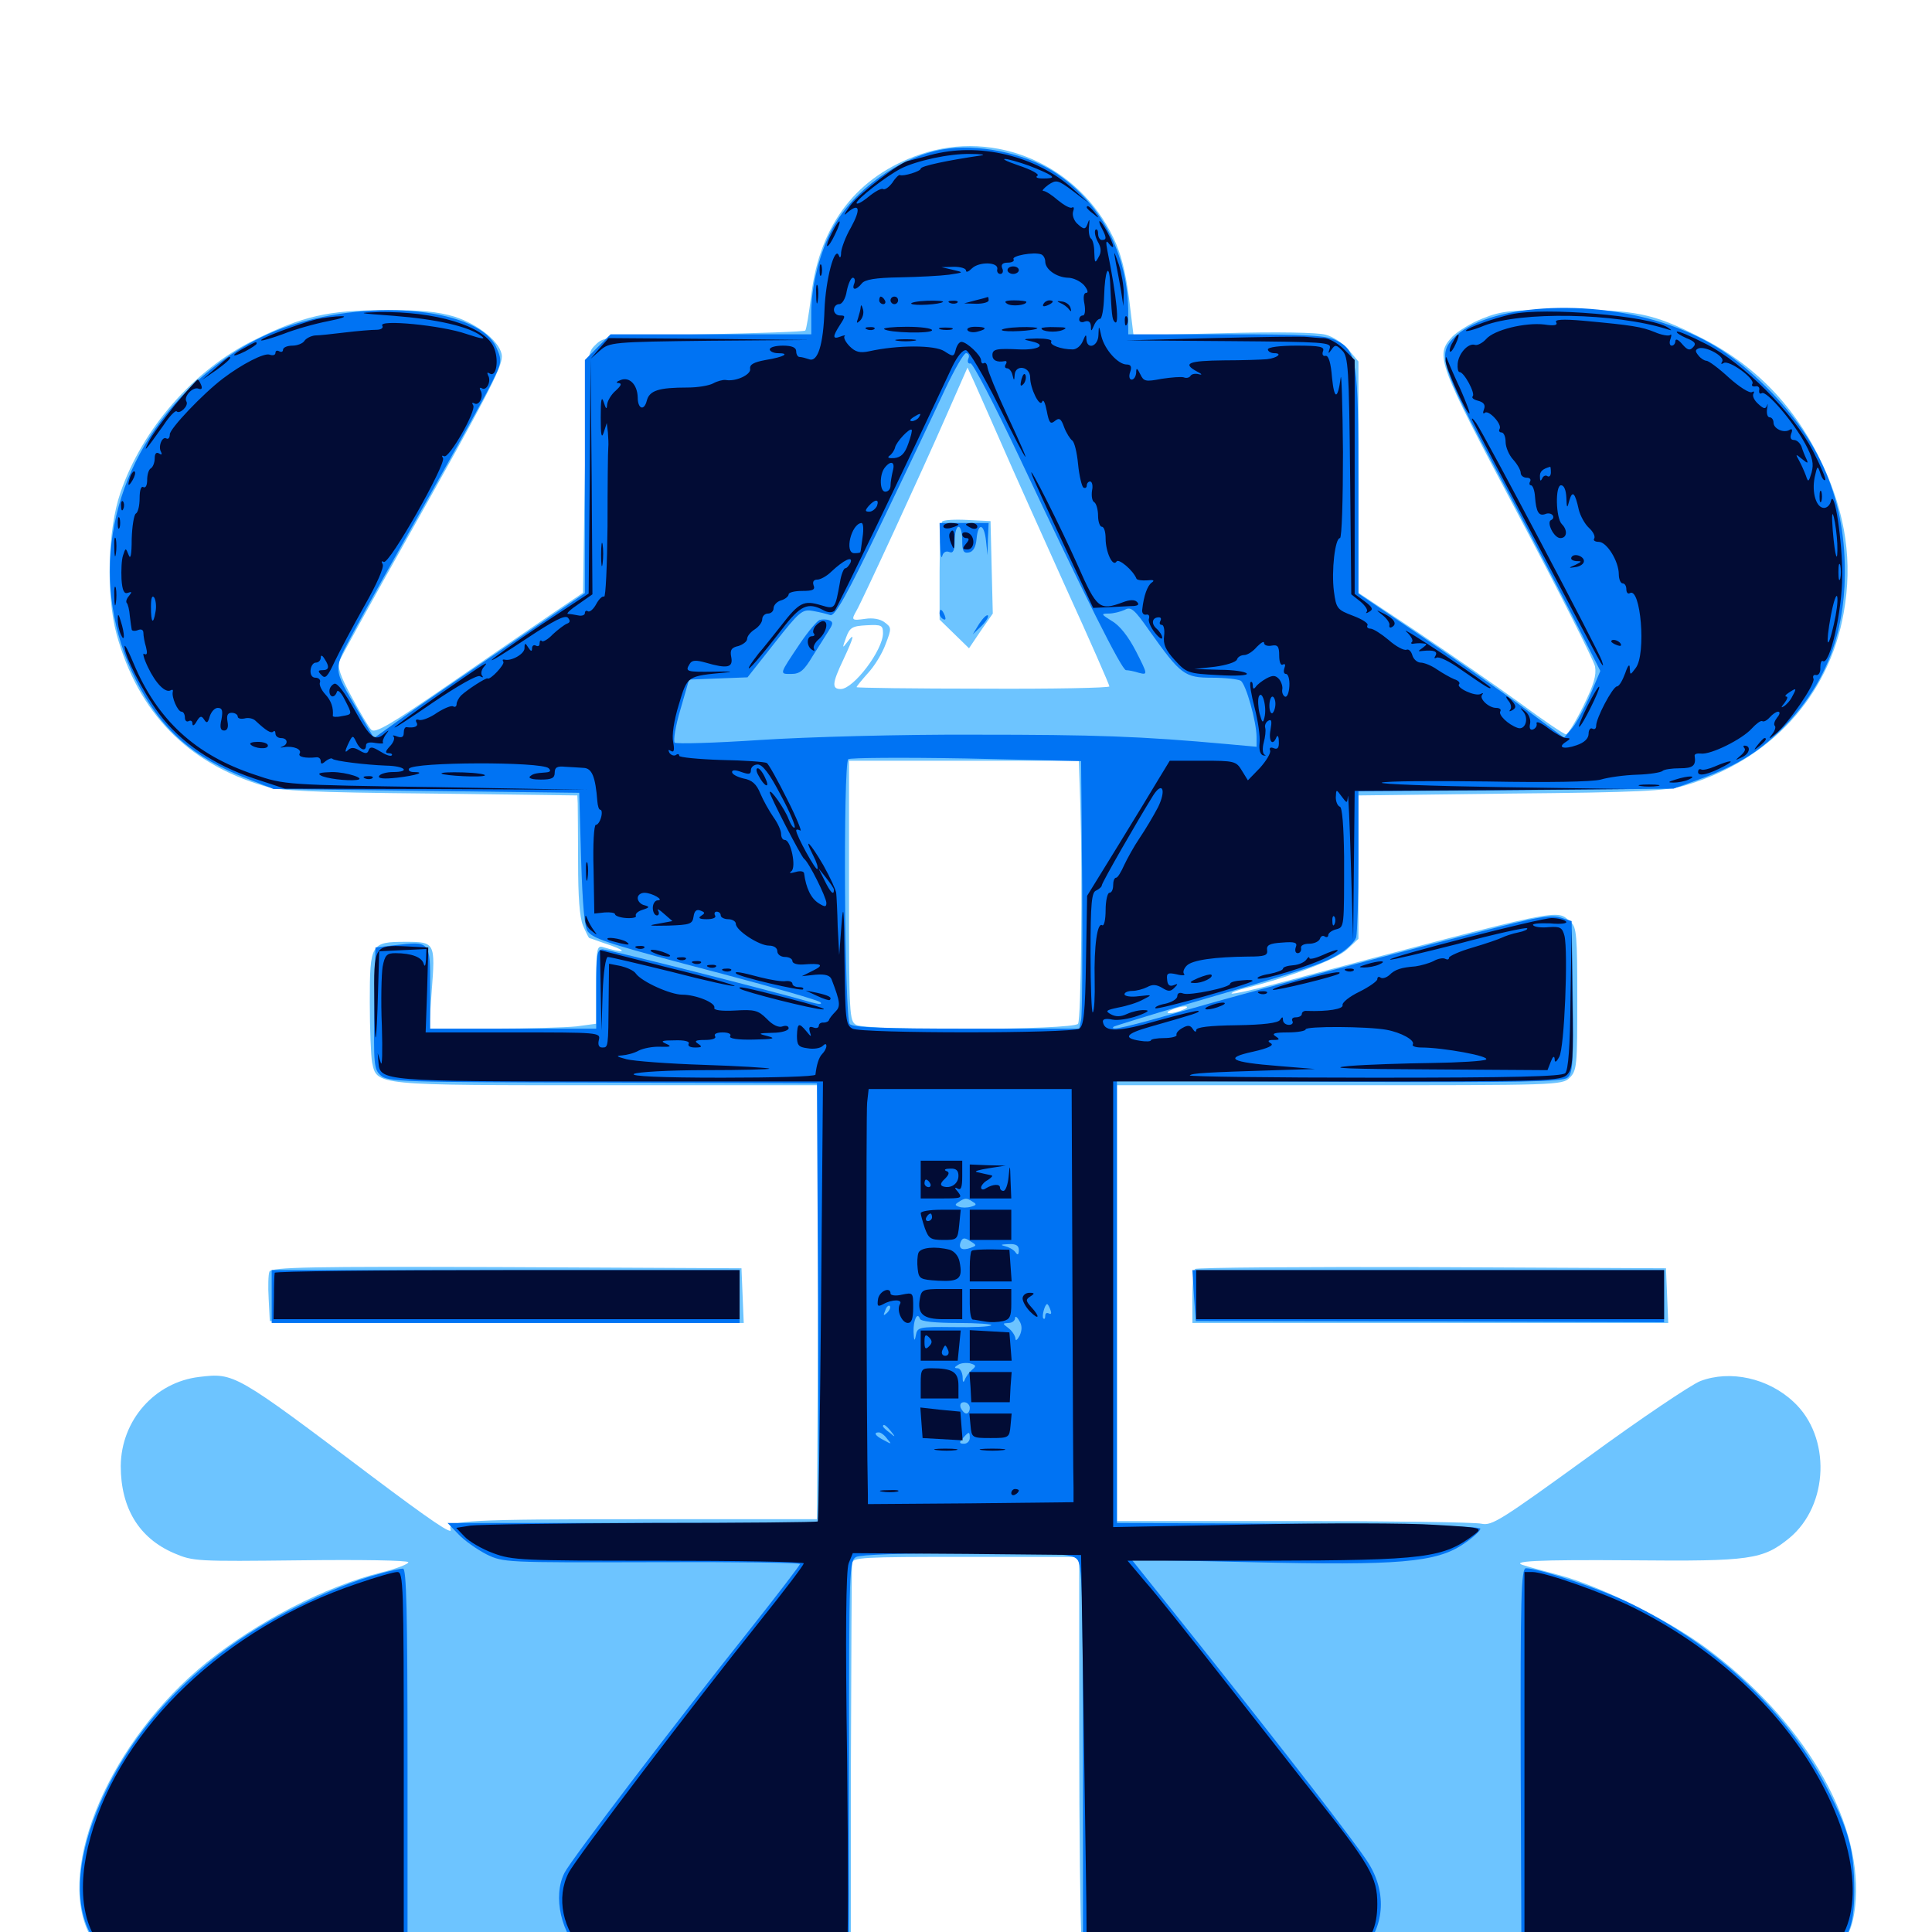 <svg xmlns="http://www.w3.org/2000/svg" viewBox="0 -1000 1000 1000">
	<path fill="#6dc4ff" d="M476.367 -920.117C443.75 -908.984 424.414 -884.18 419.922 -847.461C418.75 -837.891 417.383 -829.492 416.797 -828.906C416.211 -828.32 392.578 -827.539 364.062 -826.953C313.672 -825.977 312.5 -825.781 308.203 -821.484C303.711 -817.188 303.711 -816.406 302.734 -755.078L301.758 -693.164L286.133 -682.617C277.539 -676.758 253.516 -660.352 232.617 -645.898C201.758 -624.609 194.141 -620.312 192.188 -622.266C190.82 -623.633 186.328 -631.25 182.031 -639.258C175.977 -650.391 174.609 -654.688 175.781 -658.008C176.758 -660.352 192.969 -689.844 211.914 -723.438C251.367 -793.555 259.766 -809.57 259.766 -815.43C259.766 -822.266 248.047 -832.031 235.156 -836.133C226.562 -838.672 217.578 -839.648 199.219 -839.453C169.922 -839.453 156.836 -836.523 131.25 -823.828C100.391 -808.594 73.633 -778.125 62.305 -744.922C55.664 -725.586 54.883 -691.992 60.352 -671.68C71.484 -631.25 97.07 -604.883 136.719 -593.164C145.508 -590.625 160.938 -589.844 223.242 -589.258L298.828 -588.281L299.023 -584.18C299.023 -581.836 299.219 -567.969 299.219 -553.516C299.219 -535.742 300 -525.195 301.758 -520.898C303.32 -517.383 304.688 -514.453 305.078 -514.453C305.469 -514.453 310.547 -512.5 316.406 -510.547C325.586 -507.227 322.461 -506.641 312.109 -509.766C308.984 -510.742 308.594 -508.984 308.594 -490.43V-470.117L298.438 -468.75C292.773 -468.164 273.242 -467.578 255.078 -467.578H222.07L223.438 -486.719C225.391 -512.109 225.195 -512.5 209.961 -512.5C191.992 -512.5 191.406 -511.719 191.406 -481.445C191.406 -467.578 191.992 -453.516 192.578 -450.195C195.117 -438.086 193.359 -438.281 314.453 -438.281H423.828L423.438 -325.977L422.852 -213.672H334.961C242.773 -213.672 231.445 -213.086 233.203 -208.398C234.57 -205.078 223.047 -212.891 192.383 -235.938C121.484 -289.453 121.289 -289.453 103.125 -287.305C80.078 -284.57 62.695 -264.844 62.5 -241.211C62.5 -219.531 71.875 -203.906 90.039 -196.094C100 -191.797 101.758 -191.797 155.664 -192.383C186.133 -192.773 211.133 -192.383 211.328 -191.406C211.719 -190.625 205.469 -188.086 197.461 -186.133C167.969 -178.711 133.008 -160.547 106.836 -139.453C57.422 -99.414 28.906 -33.789 46.094 0.781C55.664 19.922 36.914 18.359 251.953 18.164L440.43 17.773V-84.766C440.625 -141.211 440.82 -188.867 441.016 -190.82C441.406 -193.945 445.703 -194.141 500 -194.141H558.594V-102.734C558.594 -52.344 559.18 -4.492 559.766 3.516L561.133 18.359L750.781 17.969C937.305 17.773 940.43 17.773 945.508 13.867C955.664 6.25 959.57 -1.758 960.547 -16.992C963.086 -59.375 932.812 -110.156 883.008 -147.07C863.086 -161.719 828.516 -178.906 807.617 -184.57C799.023 -186.914 790.82 -189.062 789.258 -189.648C780.273 -191.992 795.508 -192.773 844.727 -192.383C906.25 -191.797 912.5 -192.773 926.172 -203.906C946.68 -220.898 947.852 -256.445 928.32 -274.414C915.234 -286.719 895.508 -291.016 880.078 -285.156C875.195 -283.203 849.023 -265.625 822.07 -245.898C776.758 -213.086 772.266 -210.156 766.797 -211.328C763.477 -212.109 719.727 -212.695 669.531 -212.695H578.125V-325.586V-438.281H693.359C806.055 -438.281 808.594 -438.281 812.5 -442.188C816.211 -445.898 816.406 -448.633 816.406 -482.812C816.406 -515.625 816.016 -520.117 813.086 -522.656C804.883 -529.492 814.062 -531.445 660.547 -490.82C648.242 -487.5 637.891 -485.352 637.5 -485.742C636.914 -486.133 640.82 -487.695 645.898 -488.867C668.555 -494.531 691.797 -503.516 697.266 -508.594L703.125 -514.062V-551.172V-588.281L781.836 -589.258C848.633 -589.844 862.109 -590.625 871.875 -593.359C916.016 -606.25 946.68 -639.453 954.297 -682.812C958.984 -708.984 955.469 -733.594 943.359 -759.57C929.492 -789.453 908.398 -811.328 879.688 -825.586C855.469 -837.891 846.484 -839.648 810.547 -839.648C781.836 -839.648 777.148 -839.062 767.383 -835.156C761.328 -832.812 754.492 -828.516 751.758 -825.781C742.578 -816.016 743.945 -812.695 785.742 -733.789C807.031 -693.75 824.805 -658.398 825.586 -655.078C826.367 -650.391 825 -645.703 819.531 -634.57C815.625 -626.562 811.523 -619.922 810.547 -619.922C809.57 -619.922 798.828 -627.148 786.719 -636.133C774.609 -644.922 750.781 -661.328 733.984 -672.656L703.125 -693.164V-753.125V-812.891L698.047 -818.945C695.312 -822.266 690.039 -825.781 686.133 -826.758C682.031 -827.93 661.133 -828.32 633.008 -827.539L586.719 -826.367L584.375 -845.703C582.617 -858.984 580.273 -868.75 576.367 -876.758C558.398 -914.648 515.234 -933.398 476.367 -920.117ZM518.359 -770.312C524.219 -756.836 539.258 -723.438 551.562 -696.094C564.062 -668.75 574.219 -645.508 574.219 -644.727C574.219 -643.945 544.727 -643.359 508.789 -643.555C472.852 -643.555 443.359 -643.945 443.359 -644.336C443.359 -644.727 446.094 -648.047 449.219 -651.562C452.539 -655.078 456.641 -661.719 458.398 -666.602C461.523 -674.805 461.523 -675.195 457.812 -677.93C455.469 -679.688 451.562 -680.273 447.852 -679.688C440.82 -678.711 440.43 -678.906 443.359 -683.984C446.484 -689.453 476.953 -755.469 489.258 -783.594L500.781 -809.766L504.297 -802.148C506.055 -798.047 512.5 -783.789 518.359 -770.312ZM457.031 -672.266C457.031 -663.477 441.797 -643.359 435.156 -643.359C430.469 -643.359 430.664 -646.289 436.523 -658.594C442.188 -670.703 442.578 -673.047 438.477 -667.578C435.938 -664.258 435.938 -664.453 437.891 -669.922C439.844 -675.195 441.016 -675.977 448.633 -676.367C456.25 -676.758 457.031 -676.367 457.031 -672.266ZM559.18 -583.398C560.352 -543.945 559.57 -472.656 558.008 -470.117C555.859 -466.797 449.023 -466.406 443.164 -469.531C439.648 -471.484 439.453 -474.414 439.453 -538.867V-606.25H498.828H558.398ZM333.398 -505.469C334.18 -506.055 333.008 -506.641 330.859 -506.445C328.711 -506.445 328.125 -505.859 329.688 -505.273C331.055 -504.688 332.812 -504.883 333.398 -505.469ZM341.211 -503.516C341.992 -504.102 340.82 -504.688 338.672 -504.492C336.523 -504.492 335.938 -503.906 337.5 -503.32C338.867 -502.734 340.625 -502.93 341.211 -503.516ZM349.023 -501.562C349.805 -502.148 348.633 -502.734 346.484 -502.539C344.336 -502.539 343.75 -501.953 345.312 -501.367C346.68 -500.781 348.438 -500.977 349.023 -501.562ZM628.32 -482.031C629.102 -482.617 627.93 -483.203 625.781 -483.008C623.633 -483.008 623.047 -482.422 624.609 -481.836C625.977 -481.25 627.734 -481.445 628.32 -482.031ZM612.305 -477.344C610.156 -476.367 607.031 -475.586 605.469 -475.586C603.711 -475.586 603.906 -476.367 606.445 -477.344C608.594 -478.32 611.719 -479.102 613.281 -479.102C615.039 -479.102 614.844 -478.32 612.305 -477.344ZM600.977 -474.219C601.758 -474.805 600.586 -475.391 598.438 -475.195C596.289 -475.195 595.703 -474.609 597.266 -474.023C598.633 -473.438 600.391 -473.633 600.977 -474.219ZM487.695 -730.078C486.914 -729.297 486.328 -717.578 486.328 -703.906V-679.297L493.945 -671.875L501.562 -664.453L507.617 -673.438L513.867 -682.422L513.281 -706.25L512.695 -730.273L500.977 -730.859C494.336 -731.25 488.477 -730.859 487.695 -730.078ZM139.453 -341.797C138.867 -340.43 138.672 -333.984 139.062 -327.734L139.648 -316.211L262.305 -315.625L384.961 -315.234L384.375 -329.297L383.789 -343.555L262.109 -344.141C160.547 -344.531 140.43 -344.141 139.453 -341.797ZM618.555 -343.164C617.773 -342.578 617.188 -335.938 617.188 -328.516V-315.234H740.234H863.477L862.891 -329.492L862.305 -343.555L741.016 -344.141C674.414 -344.336 619.141 -343.945 618.555 -343.164Z"/>
	<path fill="#0073f3" d="M487.891 -922.656C465.82 -918.75 441.602 -901.562 431.055 -882.031C424.414 -869.727 419.922 -852.344 419.922 -838.281V-826.953H367.969H316.016L309.375 -820.312L302.734 -813.672V-753.32V-692.969L263.281 -666.211C241.406 -651.367 216.797 -634.57 208.594 -628.711L193.555 -617.969L185.742 -631.25C171.875 -655.078 172.07 -652.344 183.594 -674.023C189.258 -684.57 205.078 -712.891 218.75 -737.109C232.422 -761.328 247.266 -788.086 251.953 -796.875C259.961 -812.5 260.156 -812.695 257.031 -819.922C248.633 -840.039 193.75 -845.898 150 -831.445C129.688 -824.805 109.766 -811.719 93.359 -794.141C55.078 -753.32 46.094 -696.484 70.312 -648.047C83.203 -622.461 99.805 -607.812 128.711 -596.68L141.602 -591.602L220.703 -590.625L299.805 -589.648L300.781 -555.273C301.562 -530.859 302.539 -519.922 304.297 -517.773C307.812 -513.672 316.016 -511.133 374.023 -495.898C400.781 -488.867 423.633 -482.227 424.609 -481.25C425.781 -480.078 424.023 -480.078 419.727 -481.25C401.953 -486.523 314.844 -508.594 311.914 -508.594C308.984 -508.594 308.594 -506.055 308.594 -488.086V-467.578H265.625H222.656V-488.867C222.656 -513.086 222.852 -512.891 204.102 -510.742L194.336 -509.57L193.75 -478.125C193.359 -449.023 193.555 -446.484 197.07 -443.359C200.586 -440.039 208.594 -439.844 311.914 -439.648L422.852 -439.258L423.438 -325.586L423.828 -211.719H327.734H231.641L237.305 -205.859C240.43 -202.539 246.875 -198.047 251.758 -195.508C260.547 -191.211 261.719 -191.211 337.5 -191.406C379.492 -191.602 414.062 -191.211 414.062 -190.43C414.062 -189.844 402.539 -174.805 388.477 -157.031C347.852 -106.055 295.703 -37.5 292.188 -30.664C285.938 -18.359 290.43 1.172 301.953 11.914L307.227 16.797H373.242H439.453V-87.695C439.453 -188.867 439.648 -192.188 443.164 -194.141C445.508 -195.312 467.383 -196.094 500.781 -196.094C546.875 -196.094 554.883 -195.703 557.422 -192.969C560.156 -190.234 560.547 -177.93 560.547 -86.523V16.797H629.688H698.828L705.664 9.18C716.992 -3.516 717.773 -21.484 707.617 -36.719C701.172 -46.68 664.844 -93.555 620.703 -149.023L585.742 -192.773L648.047 -191.406C723.633 -189.648 743.359 -191.211 757.422 -200.781C762.5 -204.102 766.406 -207.812 766.211 -208.789C765.82 -209.961 732.227 -210.938 671.875 -211.328L578.125 -211.719V-326.172V-440.625L693.164 -440.039C786.523 -439.648 808.789 -440.039 811.328 -442.188C814.062 -444.336 814.453 -450 814.062 -483.984L813.477 -523.242L808.008 -525C803.711 -526.562 797.07 -525.586 777.734 -520.703C724.414 -507.227 653.516 -488.477 617.969 -478.32C583.203 -468.359 574.219 -466.211 576.367 -468.555C576.953 -468.945 593.945 -474.219 614.453 -480.273C676.562 -498.438 684.375 -500.977 692.578 -505.859C697.07 -508.398 701.172 -512.5 701.953 -514.844C702.539 -517.383 703.125 -535.352 703.125 -554.883V-590.43L784.766 -591.016L866.211 -591.797L880.273 -596.875C899.219 -603.906 909.961 -610.547 922.266 -622.656C942.578 -642.969 953.125 -666.797 954.688 -696.289C956.641 -737.5 943.945 -770.117 914.258 -799.609C897.656 -816.016 883.594 -825 863.867 -831.836C823.242 -846.094 768.75 -842.578 751.953 -824.609C744.141 -816.211 746.289 -809.766 773.438 -758.594C787.5 -732.227 805.469 -697.656 813.672 -681.641L828.32 -652.734L823.242 -640.625C820.312 -633.789 816.211 -626.172 813.867 -623.242L809.57 -618.164L790.039 -632.617C779.297 -640.625 755.273 -657.422 736.914 -669.922L703.125 -692.773V-750.195C703.125 -813.477 702.344 -818.359 691.602 -823.828C686.719 -826.367 677.148 -826.953 634.766 -826.953H583.984V-837.695C583.984 -868.555 569.727 -895.703 545.117 -911.328C529.688 -920.898 505.664 -925.781 487.891 -922.656ZM501.172 -814.258C500.586 -812.695 501.172 -811.523 502.344 -811.914C503.516 -812.109 514.844 -790.43 527.539 -763.477C561.523 -691.211 580.664 -653.125 582.812 -653.125C583.984 -653.125 587.109 -652.539 589.453 -651.758C594.141 -650.586 594.141 -650.781 588.086 -662.695C584.18 -670.312 579.688 -676.172 575.586 -678.516C569.922 -682.031 569.727 -682.422 573.828 -682.422C576.367 -682.422 580.078 -683.398 582.227 -684.375C585.352 -686.133 587.109 -684.766 595.117 -673.242C611.133 -650.781 613.086 -649.219 627.344 -649.219C634.18 -649.219 640.82 -648.438 642.188 -647.656C644.922 -645.898 650.391 -626.367 650.391 -618.555V-613.477L635.352 -614.844C590.234 -618.945 566.992 -619.727 504.883 -619.727C466.992 -619.922 417.383 -618.555 393.555 -616.992C369.922 -615.43 350 -614.844 349.219 -615.625C348.438 -616.602 349.609 -624.219 352.148 -632.617L356.641 -648.242L371.68 -648.828L386.914 -649.414L400.781 -666.992C413.867 -683.594 415.234 -684.766 420.703 -683.789C424.023 -683.203 428.125 -682.227 429.688 -681.641C432.031 -680.664 438.086 -691.406 456.445 -729.688C469.531 -756.836 484.18 -787.695 489.062 -798.242C493.945 -808.594 498.828 -817.188 500 -817.188C501.367 -817.188 501.953 -815.82 501.172 -814.258ZM560.156 -541.211C560.352 -505.469 560.156 -474.414 559.57 -472.07L558.594 -467.578H500.391C457.812 -467.578 441.602 -468.164 439.844 -469.922C437.109 -472.656 436.328 -604.492 439.062 -607.031C439.844 -607.812 467.188 -608.008 500 -607.422L559.57 -606.055ZM504.492 -399.805C505.664 -400.391 504.688 -400.781 501.953 -400.781C499.219 -400.781 498.242 -400.391 499.609 -399.805C500.781 -399.414 503.125 -399.414 504.492 -399.805ZM503.516 -377.93C505.664 -376.758 505.469 -376.172 502.539 -375.391C500.586 -374.805 497.852 -374.805 496.289 -375.391C494.141 -376.172 494.141 -376.562 496.289 -377.93C499.609 -380.078 500.391 -380.078 503.516 -377.93ZM502.344 -354.102C498.047 -352.539 495.898 -353.711 497.266 -357.227C498.242 -359.375 499.219 -359.57 502.148 -357.617C505.664 -355.469 505.664 -355.273 502.344 -354.102ZM527.344 -352.93C527.344 -350.586 526.758 -350.195 525.781 -351.562C525 -352.93 522.656 -354.297 520.508 -354.883C517.578 -355.664 517.773 -355.859 522.07 -356.055C525.977 -356.25 527.344 -355.273 527.344 -352.93ZM532.031 -337.305C530.273 -336.719 528.125 -337.305 527.344 -338.672C526.367 -340.234 525.977 -339.258 525.977 -336.328C525.977 -332.227 526.562 -331.641 530.469 -332.422C533.008 -332.812 535.156 -334.375 535.156 -335.938C535.156 -337.5 533.984 -338.086 532.031 -337.305ZM475.977 -333.984C476.953 -336.719 469.141 -339.062 467.578 -336.328C466.211 -333.984 466.797 -333.398 471.484 -332.422C473.438 -332.227 475.586 -332.812 475.977 -333.984ZM501.953 -334.766C501.953 -335.938 501.172 -336.719 500 -336.719C499.023 -336.719 498.047 -335.938 498.047 -334.766C498.047 -333.789 499.023 -332.812 500 -332.812C501.172 -332.812 501.953 -333.789 501.953 -334.766ZM459.18 -320.508C457.227 -318.75 457.031 -318.945 458.203 -321.68C458.789 -323.633 459.961 -324.609 460.547 -324.023C461.133 -323.438 460.547 -321.875 459.18 -320.508ZM543.75 -321.875C544.336 -320.312 544.141 -319.531 542.969 -320.117C541.797 -320.703 541.016 -320.312 541.016 -318.945C541.016 -317.578 540.625 -316.992 540.039 -317.578C539.062 -318.555 540.82 -325 541.992 -325C542.383 -325 543.164 -323.633 543.75 -321.875ZM495.703 -315.234C505.859 -315.234 513.672 -314.648 513.086 -314.062C512.5 -313.281 503.516 -312.891 493.359 -313.086C475.586 -313.281 474.805 -313.086 474.023 -308.789C473.438 -305.469 473.047 -305.859 472.852 -310.547C472.656 -316.602 474.805 -321.289 476.172 -317.383C476.562 -316.016 484.18 -315.234 495.703 -315.234ZM527.734 -308.594C526.562 -306.445 525.586 -305.664 525.586 -307.227C525.391 -308.789 523.828 -311.133 522.07 -312.5C518.75 -315.039 518.75 -315.039 522.07 -315.234C523.828 -315.234 525.391 -316.406 525.391 -317.773C525.391 -318.945 526.367 -318.555 527.539 -316.406C529.102 -314.062 529.102 -311.523 527.734 -308.594ZM503.125 -291.016C501.758 -289.844 500 -287.5 499.414 -285.938C498.633 -283.984 498.242 -284.57 498.242 -287.5C498.047 -289.844 496.875 -291.797 495.703 -291.797C493.75 -291.797 493.945 -292.383 495.898 -293.555C497.266 -294.531 500.195 -294.727 502.148 -294.336C505.273 -293.359 505.469 -292.969 503.125 -291.016ZM524.805 -292.578C525.586 -293.164 524.414 -293.75 522.266 -293.555C520.117 -293.555 519.531 -292.969 521.094 -292.383C522.461 -291.797 524.219 -291.992 524.805 -292.578ZM501.953 -271.289C501.953 -269.727 501.172 -268.359 500.195 -268.359C499.219 -268.359 498.047 -269.727 497.266 -271.289C496.68 -273.047 497.266 -274.219 499.023 -274.219C500.586 -274.219 501.953 -272.852 501.953 -271.289ZM461.133 -259.18C463.672 -256.055 463.477 -255.859 460.547 -258.398C458.594 -259.766 457.031 -261.328 457.031 -261.719C457.031 -263.281 458.594 -262.305 461.133 -259.18ZM459.18 -255.273C461.719 -252.344 461.523 -252.344 457.617 -254.492C452.93 -256.836 451.953 -258.594 454.883 -258.594C455.859 -258.594 457.812 -257.227 459.18 -255.273ZM501.953 -255.664C501.953 -254.102 500.586 -252.734 499.023 -252.734C496.484 -252.734 496.289 -253.32 498.438 -255.664C501.562 -259.18 501.953 -259.18 501.953 -255.664ZM486.523 -719.141C486.719 -713.477 487.109 -710.352 487.695 -712.109C488.086 -714.062 489.648 -715.039 491.406 -714.258C493.359 -713.477 494.141 -715.039 494.141 -720.312C494.141 -724.219 495.117 -727.344 496.094 -727.344C497.266 -727.344 498.047 -724.219 498.047 -720.312C498.047 -714.844 498.633 -713.477 501.562 -714.062C503.711 -714.453 505.078 -716.797 505.469 -721.094C506.25 -729.688 509.375 -729.102 510.352 -720.117L511.133 -712.695L511.328 -721.094L511.719 -729.297H499.023H486.328ZM486.328 -682.617C486.328 -681.445 487.109 -680.078 488.281 -679.492C489.453 -678.906 489.648 -679.688 489.062 -681.25C487.695 -684.766 486.328 -685.352 486.328 -682.617ZM506.836 -677.148L503.516 -671.68L508.008 -675.977C510.352 -678.32 511.914 -680.859 511.328 -681.445C510.742 -682.031 508.789 -680.078 506.836 -677.148ZM424.219 -679.102C422.852 -678.516 418.359 -673.242 414.258 -667.188C403.125 -650.586 403.32 -651.172 409.57 -651.172C414.062 -651.172 416.211 -652.93 420.703 -660.547C424.023 -665.625 427.734 -671.68 429.102 -673.828C431.25 -677.148 431.25 -678.125 429.297 -678.906C427.93 -679.492 425.586 -679.492 424.219 -679.102ZM140.625 -328.906V-315.234H261.719H382.812V-328.906V-342.578H261.719H140.625ZM617.969 -329.492L618.945 -316.211L740.039 -316.016L861.328 -315.625V-329.102V-342.578H739.258H617.188ZM196.289 -185.352C183.203 -181.836 169.141 -176.172 151.953 -167.578C107.617 -145.508 73.633 -112.305 54.688 -72.852C37.695 -37.305 36.914 -7.422 52.734 9.18L59.961 16.797H135.352H210.938V-85.742C210.938 -166.602 210.352 -188.281 208.594 -188.086C207.227 -188.086 201.758 -186.914 196.289 -185.352ZM787.109 -85.742L787.5 16.797H864.258H941.016L947.266 11.719C957.422 3.125 959.766 -3.711 959.766 -22.266C959.57 -42.188 957.227 -51.562 946.875 -72.07C926.367 -112.891 888.672 -148.633 842.578 -170.703C827.93 -177.734 796.289 -188.281 789.844 -188.281C787.305 -188.281 786.914 -173.242 787.109 -85.742Z"/>
	<path fill="#020c35" d="M481.445 -919.727C476.172 -918.164 471.094 -916.992 470.508 -916.797C466.602 -916.602 444.922 -900 440.234 -893.75C436.914 -889.258 436.328 -887.695 438.672 -890.039C444.922 -895.312 445.703 -891.797 440.43 -882.227C437.695 -877.539 435.547 -871.68 435.352 -869.336C435.352 -866.797 434.766 -866.016 434.18 -867.773C432.031 -873.047 427.344 -855.273 426.758 -839.648C426.172 -821.484 423.242 -812.305 418.75 -814.062C416.992 -814.648 414.844 -815.234 413.867 -815.234C412.891 -815.234 412.109 -816.602 412.109 -818.164C412.109 -820.117 409.961 -821.094 405.273 -821.094C401.562 -821.094 398.438 -820.312 398.438 -819.141C398.438 -818.164 400.391 -817.188 402.734 -817.188C409.18 -817.188 405.859 -815.234 396.289 -813.672C390.039 -812.5 387.891 -811.328 388.281 -808.984C388.672 -806.055 380.859 -802.344 375.586 -803.32C374.219 -803.516 371.289 -802.734 369.141 -801.562C366.992 -800.391 361.133 -799.414 355.859 -799.414C340.82 -799.414 336.133 -797.852 334.766 -792.578C333.398 -787.109 330.078 -788.281 330.078 -794.336C329.883 -800.977 325.781 -805.078 321.289 -803.32C319.141 -802.539 318.555 -801.758 320.117 -801.758C322.07 -801.562 321.484 -800.391 318.75 -797.852C316.406 -795.898 314.453 -792.578 314.258 -790.625C314.062 -787.891 313.672 -788.086 312.5 -791.797C311.328 -795.312 310.938 -793.164 310.938 -783.984C310.938 -774.805 311.328 -772.656 312.5 -776.172L314.062 -781.055L314.648 -776.172C314.844 -773.438 315.039 -769.922 314.844 -768.359C314.648 -766.797 314.453 -748.438 314.453 -727.734C314.258 -707.031 313.477 -690.625 312.695 -691.211C311.719 -691.602 309.961 -689.844 308.594 -687.305C307.227 -684.766 305.273 -683.008 304.297 -683.594C303.516 -684.18 302.734 -683.789 302.734 -682.617C302.734 -681.641 301.172 -681.055 299.414 -681.445C297.461 -681.836 295.117 -682.227 293.945 -682.227C292.969 -682.422 295.312 -684.57 299.414 -687.305L306.641 -692.383L306.25 -753.32L305.664 -814.258L305.273 -753.516L304.688 -692.773L280.078 -676.562C266.602 -667.578 255.273 -659.375 254.492 -658.398C253.906 -657.422 262.109 -662.5 272.656 -669.531C286.523 -678.711 292.383 -681.836 293.945 -680.273C295.312 -678.711 295.117 -677.734 293.359 -677.148C291.992 -676.562 288.672 -674.023 286.133 -671.68C283.789 -669.141 281.055 -667.578 280.469 -668.164C279.883 -668.945 279.297 -668.359 279.297 -666.992C279.297 -665.625 278.516 -665.234 277.344 -665.82C276.367 -666.406 275.391 -665.82 275.391 -664.453C275.391 -662.695 274.805 -662.695 273.438 -664.844C271.875 -667.383 271.484 -667.383 271.484 -664.453C271.484 -661.523 264.648 -657.617 261.133 -658.594C260.156 -658.789 259.961 -658.398 260.547 -657.422C261.328 -656.055 253.711 -647.852 252.344 -648.828C251.758 -649.414 241.992 -643.164 238.672 -640.039C237.5 -638.867 236.328 -636.719 236.328 -635.547C236.328 -634.375 235.547 -633.789 234.57 -634.375C233.594 -634.961 229.883 -633.398 226.172 -631.055C222.656 -628.516 218.359 -626.953 216.992 -627.344C215.43 -627.93 214.844 -627.344 215.625 -625.977C216.797 -624.023 214.453 -623.047 210.352 -623.633C209.57 -623.633 208.984 -622.461 208.984 -620.703C208.984 -618.555 208.008 -617.969 205.664 -618.75C203.711 -619.531 202.93 -619.531 203.711 -618.75C204.492 -617.969 203.711 -615.625 201.758 -613.672C199.414 -611.133 199.219 -610.156 201.172 -610.156C202.539 -610.156 203.32 -609.57 202.734 -608.984C201.953 -608.398 199.414 -609.375 196.68 -611.133C192.773 -613.477 191.602 -613.672 190.82 -611.719C190.234 -609.766 189.062 -609.766 186.133 -611.523C183.203 -613.281 181.641 -613.281 179.883 -611.523C178.516 -610.156 178.516 -611.328 180.078 -614.648C182.422 -619.531 182.617 -619.727 184.375 -616.016C186.328 -611.719 189.453 -610.742 189.453 -614.258C189.453 -615.625 191.406 -616.016 194.336 -615.43C197.07 -615.039 198.828 -615.039 198.242 -615.625C197.852 -616.211 198.438 -617.969 199.609 -619.727C201.562 -622.266 201.562 -622.461 199.219 -620.508C194.141 -615.82 191.602 -617.969 183.594 -632.422C178.516 -641.406 174.609 -646.68 173.047 -646.094C171.68 -645.508 170.508 -643.945 170.508 -642.383C170.508 -638.867 173.242 -638.477 174.414 -641.992C174.805 -643.164 176.562 -641.602 178.32 -638.086C182.422 -630.078 182.617 -630.273 176.758 -629.297C174.219 -628.711 172.07 -628.906 172.266 -629.492C172.656 -633.594 171.484 -637.305 168.359 -640.625C166.406 -642.773 165.039 -645.508 165.625 -646.875C166.016 -648.047 165.039 -649.219 163.281 -649.219C161.523 -649.219 160.547 -650.781 160.742 -653.125C160.938 -655.273 162.109 -657.031 163.477 -657.031C164.844 -657.031 166.016 -658.203 166.016 -659.57C166.016 -661.133 166.797 -660.938 167.969 -658.984C170.703 -654.883 170.312 -653.125 166.992 -653.125C164.453 -653.125 164.453 -652.539 166.406 -650.586C168.359 -648.438 169.531 -649.609 173.242 -657.617C175.781 -662.891 182.617 -675.781 188.672 -686.523C194.922 -697.461 199.023 -706.641 198.047 -708.008C197.266 -709.375 197.461 -709.766 198.633 -709.18C201.367 -707.422 231.055 -759.961 229.297 -762.891C228.516 -764.062 228.711 -764.453 229.883 -763.867C232.227 -762.305 246.68 -787.305 244.922 -790.234C244.141 -791.406 244.336 -791.797 245.508 -791.211C248.047 -789.648 250.586 -795.117 248.633 -798.047C248.047 -799.219 248.438 -799.609 249.414 -799.023C251.953 -797.461 254.492 -802.93 252.539 -805.859C251.953 -807.227 252.344 -807.422 253.516 -806.641C257.031 -804.492 258.398 -814.258 255.469 -820.508C250.391 -831.445 225.391 -838.867 196.289 -838.477C184.18 -838.086 184.961 -837.891 203.906 -836.523C226.172 -834.766 242.383 -831.055 249.023 -826.172C251.758 -824.219 249.609 -824.414 241.406 -827.148C228.516 -831.641 195.898 -834.766 197.852 -831.445C198.633 -830.273 197.266 -829.297 194.727 -829.297C192.383 -829.297 185.156 -828.711 178.711 -827.93C172.266 -827.148 165.234 -826.367 163.086 -826.367C160.938 -826.172 158.398 -824.805 157.617 -823.633C156.836 -822.266 153.906 -821.094 151.367 -821.094C148.633 -821.094 146.484 -820.117 146.484 -818.945C146.484 -817.969 145.703 -817.578 144.531 -818.164C143.555 -818.75 142.578 -818.555 142.578 -817.383C142.578 -816.211 141.211 -815.82 139.648 -816.406C136.914 -817.578 125.195 -811.523 115.43 -804.102C104.883 -796.094 87.891 -778.125 87.891 -775.195C87.891 -773.438 87.109 -772.461 86.133 -773.047C83.984 -774.414 81.641 -768.75 83.398 -766.016C83.984 -764.648 83.594 -764.453 82.422 -765.234C80.859 -766.211 80.078 -765.234 80.078 -762.695C80.078 -760.547 79.102 -758.203 78.125 -757.617C76.953 -757.031 76.172 -754.297 76.172 -751.562C76.172 -748.828 75.391 -747.266 74.219 -747.852C73.047 -748.633 72.266 -746.289 72.266 -742.188C72.266 -738.477 71.484 -734.766 70.312 -734.18C69.336 -733.594 68.359 -727.539 68.164 -720.898C68.164 -712.891 67.578 -710.156 66.602 -712.695C65.039 -716.602 65.039 -716.602 63.672 -712.5C62.891 -710.156 62.695 -704.688 62.891 -700.195C63.281 -694.336 64.258 -692.383 66.211 -693.164C68.359 -693.945 68.359 -693.555 66.797 -691.602C65.43 -690.039 65.039 -688.477 65.625 -687.891C66.211 -687.305 66.992 -684.18 67.188 -681.25C67.578 -678.125 67.969 -675 68.164 -674.219C68.164 -673.438 69.727 -673.242 71.289 -673.828C73.047 -674.609 74.219 -674.023 74.219 -672.461C74.219 -670.898 74.805 -667.578 75.586 -665.039C76.367 -661.914 76.172 -660.742 74.609 -661.523C73.633 -662.305 74.414 -659.18 76.562 -654.688C80.664 -646.094 85.742 -641.016 88.477 -642.773C89.258 -643.164 89.648 -642.969 89.453 -641.992C88.672 -639.258 91.992 -631.641 93.945 -631.641C94.922 -631.641 95.703 -630.273 95.703 -628.516C95.703 -626.953 96.68 -626.172 97.656 -626.758C98.828 -627.344 99.609 -626.758 99.609 -625.391C99.609 -624.023 100.586 -624.414 101.758 -626.562C103.516 -629.492 104.297 -629.688 105.664 -627.539C107.031 -625.391 107.617 -625.781 108.594 -629.297C109.375 -631.641 111.133 -633.594 112.695 -633.594C115.039 -633.594 115.43 -632.227 114.648 -627.734C113.672 -623.633 114.062 -621.875 116.016 -621.875C117.578 -621.875 118.359 -623.438 117.773 -626.367C117.188 -629.688 117.773 -631.055 119.922 -631.055C121.68 -631.055 123.047 -630.078 123.047 -629.102C123.047 -628.125 124.609 -627.734 126.562 -628.125C128.516 -628.711 131.055 -628.125 132.227 -626.953C137.891 -621.68 140.234 -620.312 141.406 -621.289C141.992 -622.07 142.578 -621.484 142.578 -620.312C142.578 -618.945 143.945 -617.969 145.508 -617.969C149.023 -617.969 149.414 -614.648 145.898 -613.477C144.727 -613.086 145.117 -612.891 147.07 -613.281C151.953 -614.062 156.445 -612.109 155.078 -609.961C154.102 -608.203 158.203 -607.422 163.672 -608.008C164.844 -608.203 166.016 -607.422 166.016 -606.055C166.016 -604.492 166.602 -604.297 168.555 -606.055C170.117 -607.227 171.68 -607.812 172.07 -607.227C173.242 -606.055 189.453 -604.102 200 -603.711C209.766 -603.516 212.695 -600.391 203.32 -600.391C200 -600.391 196.875 -599.414 196.289 -598.438C195.312 -597.07 198.438 -596.68 205.469 -597.461C215.625 -598.633 220.703 -600.391 214.062 -600.391C212.305 -600.391 211.133 -601.172 211.719 -602.148C214.062 -605.664 280.469 -605.859 283.984 -602.344C285.352 -600.977 284.766 -600.391 282.617 -600.195C276.758 -599.805 275.781 -599.414 274.219 -598.047C273.438 -597.07 275.977 -596.484 279.883 -596.484C285.547 -596.484 287.109 -597.266 287.109 -600C287.109 -602.93 288.477 -603.516 292.578 -603.125C295.508 -602.93 299.805 -602.734 302.148 -602.539C306.445 -602.344 308.203 -597.852 309.18 -585.352C309.375 -582.812 309.961 -580.859 310.742 -580.859C311.523 -580.859 311.719 -579.102 311.133 -576.953C310.547 -574.805 309.375 -573.047 308.398 -573.047C307.422 -573.047 306.836 -562.695 307.227 -550.195L307.617 -527.148L313.086 -527.734C316.016 -527.93 318.359 -527.539 318.359 -526.758C318.359 -525.977 321.094 -525 324.219 -524.805C327.539 -524.609 329.688 -525.195 329.102 -525.977C328.711 -526.953 330.078 -528.32 332.617 -529.102C336.328 -530.273 336.328 -530.664 333.594 -531.445C331.641 -531.836 330.078 -533.594 330.078 -535.156C330.078 -536.719 331.641 -537.891 333.594 -537.891C337.5 -537.891 344.141 -533.984 340.43 -533.984C339.062 -533.984 337.891 -532.227 337.891 -530.078C337.891 -527.93 338.867 -526.172 340.039 -526.172C341.016 -526.172 341.406 -527.344 340.625 -528.711C339.844 -529.883 341.211 -529.297 343.555 -527.148L348.047 -523.242L340.625 -521.875C334.766 -520.898 335.938 -520.703 345.703 -520.898C357.227 -521.289 358.398 -521.68 358.984 -525.586C359.375 -528.516 360.547 -529.492 362.5 -528.711C365.039 -527.734 365.039 -527.344 362.891 -525.977C361.133 -524.805 362.109 -524.219 365.82 -524.219C368.945 -524.219 370.898 -525 370.117 -526.172C369.531 -527.148 369.922 -528.125 370.898 -528.125C372.07 -528.125 373.047 -527.344 373.047 -526.172C373.047 -525.195 374.805 -524.219 376.953 -524.219C379.102 -524.219 380.859 -523.047 380.859 -521.875C380.859 -518.359 392.969 -510.547 398.047 -510.547C400.586 -510.547 402.344 -509.375 402.344 -507.617C402.344 -506.055 404.102 -504.688 406.25 -504.688C408.398 -504.688 410.156 -503.711 410.156 -502.539C410.156 -501.367 412.5 -500.586 415.625 -500.781C425.195 -501.562 426.953 -500.586 420.898 -497.656L415.039 -494.727L422.266 -495.508C427.344 -495.898 429.688 -495.117 430.469 -492.969C434.961 -481.25 435.156 -479.102 432.422 -476.367C430.859 -474.805 429.297 -472.852 429.102 -472.07C428.906 -471.289 427.539 -470.703 426.367 -470.703C425 -470.898 423.828 -470.117 423.828 -469.141C423.828 -467.969 422.461 -467.578 421.094 -468.164C418.945 -468.945 418.555 -468.359 419.141 -466.016C420.117 -463.086 419.922 -463.086 417.383 -466.211C413.477 -470.898 412.695 -470.508 412.5 -463.867C412.5 -458.984 413.281 -458.008 417.969 -457.422C421.094 -456.836 424.609 -457.422 425.781 -458.594C426.953 -459.766 427.734 -459.961 427.734 -458.594C427.734 -457.422 426.758 -455.664 425.586 -454.492C423.828 -452.734 422.656 -448.828 422.07 -443.75C421.875 -442.773 400.195 -442.188 373.633 -442.188C341.602 -442.188 326.172 -442.969 328.125 -444.141C329.688 -445.117 346.289 -446.094 365.039 -446.094C383.789 -446.094 398.633 -446.484 398.242 -446.875C397.852 -447.266 382.617 -448.242 364.258 -448.828C346.094 -449.414 327.93 -450.781 324.219 -451.758C319.141 -453.125 318.555 -453.516 321.875 -453.711C324.414 -453.906 328.32 -454.883 330.664 -456.25C333.008 -457.422 338.086 -458.398 341.797 -458.203C347.266 -458.008 347.852 -458.398 344.727 -459.766C341.602 -461.133 342.578 -461.523 349.219 -461.523C354.297 -461.719 357.227 -460.938 356.445 -459.766C355.859 -458.594 357.227 -457.812 359.766 -457.812C363.281 -457.812 363.672 -458.203 361.328 -459.766C359.18 -461.133 359.961 -461.719 364.844 -461.719C368.75 -461.719 370.898 -462.5 370.117 -463.672C369.336 -464.844 371.094 -465.625 374.023 -465.625C376.953 -465.625 378.711 -464.844 377.93 -463.672C377.148 -462.5 381.641 -461.719 390.039 -461.914C400.195 -462.109 401.953 -462.5 397.461 -463.672C391.992 -465.039 392.188 -465.234 400 -465.43C404.492 -465.43 408.203 -466.602 408.203 -467.773C408.203 -468.945 406.836 -469.336 405.078 -468.75C403.125 -467.969 400 -469.336 396.875 -472.656C392.383 -477.148 390.43 -477.539 380.469 -476.953C373.438 -476.562 369.336 -477.148 369.727 -478.32C370.703 -480.859 360.352 -485.156 353.125 -485.156C347.07 -485.156 332.227 -491.797 329.102 -496.094C328.125 -497.656 324.414 -499.219 321.289 -500L315.234 -501.172L315.039 -482.812C314.844 -457.617 314.844 -457.812 311.719 -457.812C309.961 -457.812 309.375 -459.18 309.961 -461.719C310.938 -465.625 309.961 -465.625 265.625 -465.625H220.312L221.094 -487.695L221.68 -509.57L210.352 -510.156C193.555 -510.938 193.359 -510.547 193.75 -481.445C193.945 -454.492 194.922 -457.422 195.703 -488.086L196.289 -507.617L208.398 -508.203L220.703 -508.789L220.508 -503.32C220.312 -500.391 219.922 -499.219 219.336 -500.977C218.555 -504.492 213.086 -506.641 204.688 -506.641C200.195 -506.641 199.219 -505.664 198.047 -499.609C197.461 -495.898 197.07 -482.031 197.656 -468.945C198.047 -455.859 197.852 -447.266 197.07 -450L195.508 -454.883L195.898 -450C196.68 -440.43 197.852 -440.234 316.016 -440.234H425.977L425 -326.758C424.414 -264.258 423.633 -212.891 423.242 -212.5C423.047 -212.109 383.984 -211.719 336.914 -211.719C289.648 -211.523 247.656 -210.938 243.555 -210.352L236.133 -209.18L240.43 -204.688C242.773 -202.148 249.414 -198.242 255.273 -196.094C265.039 -192.383 270.508 -192.188 340.82 -192.188C382.227 -192.188 416.016 -191.602 416.016 -190.82C416.016 -189.844 405.859 -176.562 393.359 -160.938C359.18 -118.359 297.852 -37.695 294.336 -30.664C287.695 -17.773 291.211 -0.977 302.734 10.547L309.375 16.797H373.242H437.109L438.281 12.305C439.062 9.961 439.062 -35.547 438.477 -88.672C437.5 -154.688 437.891 -187.109 439.258 -190.82L441.406 -196.094L500.391 -195.703L559.57 -195.117L560.742 -119.922C561.328 -78.516 562.109 -30.859 562.305 -14.062L562.5 16.797H628.711H694.922L701.172 11.719C709.57 4.492 712.891 -2.734 712.891 -14.453C712.891 -28.32 709.375 -34.57 678.711 -73.047C673.047 -80.078 653.906 -104.688 635.742 -127.734C617.578 -150.781 598.633 -174.805 593.164 -180.859L583.594 -192.188H655.664C738.281 -192.383 747.07 -193.555 763.281 -205.859C767.578 -209.18 766.992 -209.375 742.773 -210.742C728.906 -211.719 685.938 -211.719 647.07 -210.938L576.172 -209.57V-324.805V-440.234H691.992C802.539 -440.234 808.203 -440.43 811.328 -443.945C814.062 -447.07 814.453 -451.953 813.867 -483.398L813.477 -519.336L812.891 -483.203C812.695 -458.008 811.719 -446.094 810.156 -444.531C808.398 -442.773 783.789 -442.188 711.133 -442.188C658.008 -442.188 615.039 -442.773 615.82 -443.359C616.992 -444.531 623.438 -444.922 661.133 -446.094L680.664 -446.68L661.719 -448.242C636.719 -450.195 633.203 -452.344 648.633 -455.664C656.445 -457.422 659.57 -458.984 657.812 -459.961C655.859 -461.133 656.25 -461.719 659.18 -461.719C662.5 -461.719 662.5 -462.109 660.156 -463.672C658.008 -465.039 659.766 -465.625 666.602 -465.625C671.68 -465.625 675.781 -466.406 675.781 -467.188C675.781 -468.945 707.812 -468.75 717.578 -466.992C725.195 -465.625 732.617 -461.523 731.25 -459.375C730.664 -458.594 732.617 -457.812 735.742 -457.812C746.68 -457.812 771.68 -453.32 769.141 -451.562C767.773 -450.781 755.273 -450 741.211 -449.805C727.344 -449.609 708.008 -449.023 698.242 -448.242C685.938 -447.07 698.438 -446.68 740.82 -446.484L800.977 -446.094L802.734 -450.586C803.711 -453.125 804.492 -453.711 804.688 -451.953C804.688 -449.805 805.469 -450 807.031 -452.93C809.766 -457.227 811.719 -507.422 809.766 -515.625C808.594 -519.922 807.617 -520.508 801.758 -520.117C798.047 -519.727 794.336 -520.117 793.555 -521.094C792.773 -521.875 796.484 -522.266 802.148 -522.07C808.398 -521.484 811.523 -522.07 810.547 -523.047C809.57 -524.023 806.25 -524.805 803.125 -524.805C797.07 -524.805 718.164 -504.492 719.531 -503.32C719.922 -502.93 735.742 -506.641 754.883 -511.523C773.828 -516.602 789.844 -520.117 790.43 -519.531C791.016 -518.945 788.867 -517.969 785.938 -517.383C782.812 -516.797 778.906 -515.43 777.344 -514.648C775.781 -513.867 768.945 -511.523 762.305 -509.57C755.469 -507.617 750 -505.078 750 -504.297C750 -503.32 749.219 -503.125 748.047 -503.711C747.07 -504.297 744.336 -503.906 741.992 -502.539C739.648 -501.367 735.352 -500.195 732.617 -499.805C725.195 -499.219 722.07 -498.242 719.141 -495.312C717.578 -493.945 715.625 -493.359 714.648 -493.945C713.672 -494.727 712.891 -494.336 712.891 -493.164C712.891 -492.188 708.789 -489.258 703.711 -486.719C698.438 -484.18 694.531 -481.055 694.922 -479.688C695.312 -477.734 687.305 -476.367 676.367 -476.758C675 -476.953 673.828 -476.172 673.828 -475.195C673.828 -474.219 672.461 -473.438 670.703 -473.438C669.141 -473.438 668.359 -472.656 668.945 -471.484C669.531 -470.508 668.75 -469.531 667.188 -469.531C665.43 -469.531 664.062 -470.703 664.062 -472.07C664.062 -473.828 663.672 -473.828 662.5 -472.07C661.523 -470.508 653.906 -469.531 640.039 -469.336C625.977 -469.141 619.141 -468.359 619.141 -466.797C619.141 -465.625 618.359 -465.82 617.383 -467.383C616.211 -469.336 614.844 -469.531 612.109 -467.969C609.961 -466.797 608.594 -465.234 608.984 -464.258C609.18 -463.477 606.25 -462.695 602.539 -462.695C598.828 -462.695 595.703 -462.109 595.703 -461.523C595.703 -460.938 593.164 -460.742 589.844 -461.328C581.055 -462.695 582.812 -465.039 595.312 -468.555C618.555 -475.195 621.094 -475.977 620.312 -476.758C619.922 -477.148 610.352 -474.805 599.023 -471.68C578.906 -465.82 571.875 -465.625 570.898 -470.898C570.508 -472.461 572.07 -473.047 575.781 -472.266C578.711 -471.68 584.57 -472.656 588.867 -474.219C594.336 -476.172 595.312 -477.148 592.383 -477.148C590.039 -477.344 585.938 -476.367 583.398 -475.195C580.078 -473.633 577.539 -473.633 575 -475C571.875 -476.758 572.461 -477.148 578.906 -478.516C583.203 -479.297 588.867 -481.055 591.602 -482.617C596.68 -485.156 596.484 -485.156 589.453 -484.375C585.352 -483.789 582.031 -484.375 582.031 -485.352C582.031 -486.328 583.789 -487.109 586.133 -487.109C588.281 -487.109 591.797 -488.086 593.75 -489.062C596.484 -490.625 598.633 -490.43 601.562 -488.672C604.688 -486.719 605.859 -486.719 607.812 -488.672C609.961 -490.82 609.766 -491.016 607.422 -490.039C605.273 -489.258 604.297 -490.234 604.102 -492.969C603.711 -496.289 604.492 -496.68 608.984 -495.703C611.914 -494.922 613.672 -495.117 612.891 -495.898C612.109 -496.68 612.695 -498.633 614.258 -500.195C617.188 -503.125 628.711 -504.688 646.094 -504.883C654.688 -504.883 656.25 -505.469 655.859 -508.203C655.469 -510.742 657.031 -511.719 663.477 -512.109C670.312 -512.695 671.68 -512.109 670.703 -509.766C670.117 -508.008 670.508 -506.641 671.68 -506.641C672.852 -506.641 673.633 -507.812 673.438 -509.18C673.047 -510.547 674.805 -511.523 677.539 -511.523C680.273 -511.523 682.617 -512.695 683.203 -514.062C683.594 -515.43 684.766 -516.016 685.742 -515.234C686.719 -514.648 687.5 -515.039 687.5 -516.016C687.5 -516.992 689.258 -518.359 691.406 -518.945C695.898 -520.117 695.703 -519.531 695.703 -556.445C695.508 -572.461 694.727 -582.031 693.555 -582.422C692.383 -582.812 691.406 -584.961 691.406 -587.305C691.602 -591.602 691.602 -591.602 694.336 -587.891C697.266 -583.984 697.266 -583.984 697.656 -587.891C697.852 -589.844 698.633 -574.023 699.219 -552.539L700.391 -513.477L700.781 -552.148L701.172 -590.625L772.07 -591.016L842.773 -591.602L777.344 -592.578C741.406 -593.164 713.477 -594.141 715.234 -594.922C717.188 -595.703 741.797 -595.898 769.922 -595.508C801.367 -594.922 824.023 -595.312 828.516 -596.484C832.422 -597.656 840.82 -598.828 847.461 -599.023C853.906 -599.219 859.766 -600.195 860.547 -600.977C861.328 -601.758 865.43 -602.344 869.531 -602.344C876.367 -602.344 877.93 -603.711 877.148 -608.789C876.953 -609.766 878.516 -610.156 880.273 -609.961C885.352 -609.18 901.758 -617.383 906.641 -622.852C908.984 -625.391 911.328 -627.148 912.109 -626.758C912.891 -626.172 914.648 -627.148 916.016 -628.711C917.383 -630.273 919.336 -631.641 920.312 -631.641C921.484 -631.641 921.289 -630.273 919.922 -628.711C918.555 -626.953 917.969 -625.195 918.555 -624.414C919.336 -623.828 918.75 -621.875 917.383 -620.117C915.234 -617.383 915.43 -617.188 918.75 -619.922C925.195 -624.805 939.648 -645.898 938.672 -648.633C938.086 -650 938.672 -650.977 940.039 -650.586C941.406 -650.391 942.383 -652.148 942.188 -654.492C942.188 -656.836 942.773 -658.398 943.555 -657.812C947.07 -655.664 953.516 -683.398 953.516 -701.953C953.711 -719.531 949.414 -747.852 947.656 -740.625C947.266 -738.672 945.703 -737.109 944.141 -737.109C940.039 -737.109 937.695 -745.117 939.258 -752.93C940.625 -759.18 940.82 -759.18 942.188 -755.078C942.969 -752.539 944.141 -750.977 944.727 -751.562C945.312 -751.953 942.383 -758.789 938.281 -766.797C927.93 -786.523 902.539 -811.914 883.203 -821.875C875.195 -825.977 868.359 -828.906 867.969 -828.32C867.383 -827.93 869.727 -826.367 872.852 -825C877.344 -823.242 878.125 -822.07 876.367 -820.312C874.609 -818.359 873.438 -818.75 870.703 -821.875C868.75 -824.219 867.383 -824.805 867.188 -823.633C867.188 -822.266 866.406 -821.094 865.234 -821.094C864.258 -821.094 863.867 -822.656 864.648 -824.609C865.234 -826.367 865.234 -827.344 864.453 -826.562C863.672 -825.977 859.961 -826.562 856.445 -828.125C849.609 -830.859 845.117 -831.641 819.531 -833.984C808.594 -834.961 804.492 -834.57 805.469 -833.203C806.445 -831.641 804.492 -831.25 799.414 -832.031C789.453 -833.203 773.242 -829.297 769.141 -824.414C767.383 -822.461 764.648 -821.094 763.477 -821.484C759.961 -822.656 754.883 -816.992 754.492 -811.719C754.297 -809.375 754.688 -807.422 755.469 -807.422C757.812 -807.422 763.672 -796.484 762.305 -794.922C761.523 -794.141 762.695 -793.164 765.039 -792.578C767.969 -791.797 768.945 -790.43 768.164 -788.281C767.383 -786.328 767.578 -785.547 768.555 -786.328C770.508 -788.086 777.734 -780.273 776.172 -777.93C775.586 -776.953 776.172 -776.172 777.148 -776.172C778.32 -776.172 779.297 -774.023 779.297 -771.289C779.297 -768.555 781.055 -764.453 783.203 -762.109C785.352 -759.766 787.109 -756.641 787.109 -755.273C787.109 -753.906 788.477 -752.734 790.234 -752.734C791.797 -752.734 792.578 -751.953 791.992 -750.781C791.406 -749.805 791.602 -748.828 792.383 -748.828C793.359 -748.828 794.336 -746.094 794.531 -742.773C795.117 -734.961 796.484 -732.617 800 -733.984C801.367 -734.57 803.125 -734.18 803.711 -733.203C804.297 -732.422 803.906 -731.25 802.93 -730.859C800.195 -729.883 804.297 -721.484 807.617 -721.484C811.133 -721.484 811.523 -725.586 808.398 -728.711C805.273 -731.836 804.883 -748.828 808.008 -748.828C809.57 -748.828 810.547 -746.289 810.742 -742.578C810.938 -736.719 811.133 -736.523 812.305 -741.016C813.867 -746.289 815.234 -745.117 817.188 -736.133C817.969 -733.008 820.312 -728.711 822.461 -726.758C824.609 -724.805 825.781 -722.461 825.195 -721.289C824.414 -720.312 825.586 -719.531 827.539 -719.531C831.641 -719.531 837.891 -709.57 837.891 -702.734C837.891 -700.195 838.867 -698.047 839.844 -698.047C841.016 -698.047 841.797 -696.68 841.797 -694.922C841.797 -693.359 842.578 -692.383 843.555 -692.969C849.219 -696.484 852.148 -661.523 846.68 -654.297C843.75 -650.391 843.75 -650.391 843.555 -654.297C843.555 -656.641 842.578 -655.664 841.211 -651.562C839.844 -647.852 838.086 -644.727 836.914 -644.727C834.57 -644.336 826.172 -628.32 826.172 -624.414C826.172 -622.852 825.391 -622.266 824.219 -622.852C823.242 -623.438 822.266 -622.266 822.266 -620.312C822.266 -617.773 820.117 -615.625 816.016 -614.258C809.375 -611.914 805.859 -613.086 810.547 -616.016C812.891 -617.578 813.086 -617.969 810.742 -617.969C809.18 -617.969 805.078 -620.312 801.367 -623.047C797.852 -625.781 795.117 -626.953 795.312 -625.586C795.703 -624.414 794.922 -623.047 793.555 -622.461C791.992 -621.875 791.406 -623.047 791.992 -625.586C792.383 -627.734 791.211 -630.469 789.453 -631.836C786.719 -633.984 786.523 -633.984 788.281 -631.836C791.602 -628.125 789.453 -621.875 785.547 -623.242C780.469 -625 775.391 -630.078 776.562 -631.836C777.148 -632.812 776.172 -633.594 774.414 -633.594C770.508 -633.594 765.43 -638.477 767.188 -640.43C767.969 -641.406 767.578 -641.406 766.406 -640.82C763.672 -639.258 753.32 -644.141 755.273 -645.898C755.859 -646.68 754.688 -647.852 752.734 -648.438C750.781 -649.219 746.68 -651.562 743.75 -653.516C741.016 -655.469 737.109 -657.031 735.352 -657.031C733.594 -657.031 731.641 -658.789 731.055 -660.742C730.469 -662.891 729.102 -664.258 727.93 -663.672C726.562 -663.281 722.461 -665.43 718.75 -668.75C715.039 -671.875 710.742 -674.609 709.375 -674.609C708.008 -674.609 707.227 -675.391 707.812 -676.367C708.398 -677.344 705.078 -679.492 700.391 -681.25C692.188 -684.375 691.602 -684.961 690.43 -693.945C689.062 -704.492 691.016 -721.484 693.555 -721.484C694.531 -721.484 695.117 -741.211 695.117 -766.016C694.922 -790.43 694.336 -807.812 693.945 -804.492C692.383 -792.969 690.625 -792.969 689.453 -804.492C688.867 -812.109 687.695 -816.016 686.133 -815.82C684.766 -815.43 684.18 -816.602 684.766 -818.164C685.742 -820.508 683.398 -821.094 671.094 -821.094C662.5 -821.094 656.25 -820.312 656.25 -819.141C656.25 -818.164 657.812 -817.188 659.57 -817.188C664.062 -817.188 661.133 -814.648 655.664 -814.062C653.32 -813.867 643.164 -813.477 633.398 -813.477C615.039 -813.281 611.719 -811.914 619.727 -807.617C622.07 -806.445 622.461 -805.859 620.703 -806.25C618.75 -806.836 616.797 -806.445 616.211 -805.469C615.625 -804.492 614.062 -804.102 612.695 -804.688C611.328 -805.078 606.25 -804.688 601.172 -803.906C592.969 -802.344 591.992 -802.539 590.234 -806.25C588.477 -809.766 588.086 -809.766 588.086 -807.031C587.891 -805.078 586.914 -803.516 585.742 -803.516C584.57 -803.516 584.18 -805.273 584.961 -807.422C585.938 -810.156 585.352 -811.328 583.203 -811.328C578.711 -811.328 571.875 -818.945 570.117 -825.781C568.75 -831.836 568.75 -831.836 568.555 -826.562C568.359 -820.508 562.5 -818.75 562.305 -824.609C562.305 -827.148 561.914 -826.953 560.547 -823.633C559.57 -821.094 557.227 -819.141 555.273 -819.141C549.219 -819.141 542.969 -821.484 544.141 -823.242C544.727 -824.219 541.406 -824.805 536.719 -824.805C529.102 -824.609 528.906 -824.414 534.18 -823.242C541.992 -821.484 537.5 -818.75 527.734 -819.141C515.82 -819.727 513.672 -819.336 513.672 -816.211C513.672 -813.477 516.016 -812.305 520.117 -813.086C521.094 -813.281 521.289 -812.5 520.508 -811.328C519.922 -810.352 520.117 -809.375 521.289 -809.375C522.266 -809.375 523.633 -807.812 524.023 -806.055C524.805 -802.734 525 -802.734 525.195 -806.055C525.586 -811.523 533.203 -810.352 533.203 -804.688C533.203 -798.828 538.281 -788.672 539.453 -792.188C540.039 -793.555 541.016 -791.406 541.797 -787.305C542.969 -781.055 543.75 -780.273 545.898 -782.031C548.242 -783.984 549.219 -783.398 550.781 -778.906C551.953 -775.781 553.906 -772.852 554.883 -772.07C556.055 -771.484 557.422 -766.016 558.008 -759.766C558.594 -753.711 559.961 -748.242 560.742 -747.656C561.719 -747.07 562.5 -747.656 562.5 -748.633C562.5 -749.805 563.281 -750.781 564.258 -750.781C565.234 -750.781 565.82 -748.633 565.234 -746.094C564.844 -743.359 565.234 -740.625 566.406 -740.039C567.383 -739.453 568.359 -736.328 568.359 -733.008C568.359 -729.883 569.336 -727.344 570.312 -727.344C571.484 -727.344 572.266 -724.609 572.266 -721.289C572.266 -714.258 575.977 -706.25 577.93 -709.375C578.906 -711.133 586.523 -704.883 588.281 -700.391C588.672 -699.805 591.016 -699.414 593.75 -699.609C597.07 -700 597.852 -699.609 596.094 -698.438C593.945 -696.875 591.992 -691.797 591.211 -684.375C591.016 -682.812 591.797 -681.641 593.164 -681.836C594.531 -682.227 595.117 -681.25 594.727 -679.883C594.141 -678.711 595.508 -675.391 597.656 -672.656C599.805 -669.922 601.562 -668.75 601.562 -669.922C601.562 -671.094 600.195 -673.242 598.633 -674.609C595.703 -677.148 596.289 -680.469 599.805 -680.469C600.977 -680.469 601.172 -679.688 600.586 -678.516C600 -677.539 600.195 -676.562 601.367 -676.562C602.344 -676.562 602.93 -674.023 602.539 -670.898C601.953 -666.602 603.32 -663.477 608.008 -658.398C614.062 -651.758 614.844 -651.367 630.469 -650.586C639.844 -650 646.094 -650.391 645.312 -651.367C644.727 -652.344 638.477 -653.32 631.25 -653.32L618.164 -653.711L628.711 -654.883C634.57 -655.664 639.648 -657.227 640.234 -658.594C640.625 -659.961 642.383 -660.938 643.945 -660.938C645.703 -660.938 648.633 -662.891 650.586 -665.234C652.734 -667.383 654.297 -668.359 654.297 -667.188C654.297 -666.016 656.055 -665.43 658.203 -665.82C661.328 -666.406 662.109 -665.43 662.109 -660.742C662.109 -657.422 662.891 -655.273 664.062 -656.055C665.234 -656.641 665.43 -655.859 664.844 -654.297C664.258 -652.539 664.453 -651.172 665.625 -651.172C666.797 -651.172 667.578 -648.242 667.383 -644.922C667.188 -641.406 666.211 -638.867 665.039 -639.453C664.062 -640.039 663.477 -641.602 663.672 -642.969C664.062 -644.531 663.281 -646.875 662.109 -648.438C660.156 -650.586 658.789 -650.586 655.469 -648.828C653.32 -647.656 650.781 -645.703 650 -644.531C649.023 -643.164 648.438 -643.359 648.438 -645.117C648.438 -646.68 647.852 -647.461 647.266 -646.875C646.68 -646.289 647.656 -640.234 649.414 -633.594C651.172 -626.758 652.344 -618.75 651.953 -615.43C651.562 -611.719 652.344 -609.375 653.906 -608.984C655.273 -608.789 655.469 -608.984 654.492 -609.375C653.516 -609.961 653.32 -612.695 654.102 -615.625C654.883 -618.555 655.273 -621.875 654.883 -623.242C654.492 -624.414 655.078 -626.172 656.445 -626.953C658.203 -627.93 658.398 -626.758 657.617 -622.266C656.445 -616.211 658.789 -613.477 660.742 -618.555C661.328 -619.727 661.914 -618.75 661.914 -616.211C662.109 -613.086 661.328 -611.914 659.375 -612.695C657.617 -613.477 656.836 -612.891 657.422 -611.523C657.812 -610.156 655.469 -606.25 652.148 -602.539L645.898 -596.094L642.773 -601.172C639.844 -606.055 638.867 -606.25 622.461 -606.25H605.469L600 -597.266C597.07 -592.383 587.5 -576.562 578.711 -562.305L562.695 -536.328L562.109 -502.734C561.719 -475.781 560.938 -468.945 558.594 -467.578C554.492 -465.039 446.094 -465.039 441.211 -467.578C437.695 -469.531 437.5 -472.266 437.109 -503.32C436.914 -529.883 436.523 -533.594 435.547 -521.289L434.375 -505.664L433.594 -520.312C433.398 -528.32 433.008 -536.328 432.812 -537.891C432.617 -539.453 429.688 -545.898 426.172 -552.148C419.336 -563.867 415.625 -567.578 420.898 -557.227C422.656 -553.906 423.633 -550.781 423.047 -550.195C422.266 -549.219 412.109 -567.578 412.109 -570.117C412.109 -570.898 413.086 -570.703 414.258 -570.117C415.234 -569.336 412.305 -576.758 407.422 -586.328C402.539 -596.094 397.852 -604.492 396.875 -605.078C395.898 -605.664 385.156 -606.445 373.242 -606.641C361.328 -607.031 351.562 -608.008 351.562 -608.789C351.562 -609.766 350.781 -609.961 349.805 -609.18C348.828 -608.594 347.266 -609.18 346.484 -610.352C345.703 -611.914 345.898 -612.109 347.266 -611.328C348.828 -610.352 349.219 -611.719 348.438 -615.82C347.656 -619.336 348.828 -627.148 351.367 -635.352C355.859 -650.391 355.469 -650 375.977 -651.953C380.273 -652.344 377.344 -652.539 369.727 -652.344C355.078 -652.148 354.492 -652.344 357.031 -656.445C358.203 -658.398 360.352 -658.398 365.234 -657.031C376.562 -653.711 379.492 -654.492 378.516 -659.766C377.734 -663.477 378.516 -664.844 382.227 -665.625C384.57 -666.406 386.719 -667.969 386.719 -669.336C386.719 -670.703 388.477 -672.852 390.625 -674.219C392.773 -675.586 394.531 -677.93 394.531 -679.492C394.531 -681.055 395.898 -682.422 397.461 -682.422C399.023 -682.422 400.391 -683.594 400.391 -685.156C400.391 -686.719 402.148 -688.672 404.297 -689.258C406.445 -689.844 408.203 -691.406 408.203 -692.383C408.203 -693.359 411.328 -694.141 415.234 -694.141C420.703 -694.141 422.07 -694.727 421.094 -697.07C420.508 -698.828 421.094 -700 423.047 -700C424.609 -700 427.93 -701.758 430.273 -704.102C436.719 -710.156 441.602 -712.5 440.234 -708.789C439.453 -707.227 438.281 -705.859 437.5 -705.859C436.719 -705.859 435.352 -702.539 434.766 -698.633C432.227 -684.57 432.227 -684.57 425 -686.719C416.016 -689.453 413.672 -688.281 404.297 -676.172C399.805 -670.508 394.727 -664.062 392.773 -661.914C391.016 -659.57 388.672 -656.641 387.891 -655.078C385.742 -650.781 394.141 -660.547 404.688 -674.219C414.258 -686.719 418.164 -688.477 426.172 -684.18C428.516 -682.812 430.859 -682.812 432.031 -683.984C433.398 -685.352 468.555 -758.203 492.773 -809.961C495.508 -815.625 498.242 -818.945 500 -818.75C501.562 -818.359 509.18 -805.469 516.992 -789.844C533.203 -757.031 535.742 -754.297 521.289 -785.156C515.82 -796.875 511.328 -808.008 511.133 -809.766C510.938 -811.523 510.156 -812.5 509.375 -812.109C508.594 -811.523 507.812 -812.109 507.812 -813.477C507.812 -816.016 500.391 -823.047 497.656 -823.047C496.484 -823.047 495.312 -821.289 494.727 -819.141C493.75 -815.234 493.359 -815.234 488.867 -818.164C483.984 -821.484 464.648 -821.484 449.805 -818.164C445.117 -817.188 442.773 -817.773 439.844 -820.703C437.695 -822.852 436.523 -825.195 437.109 -825.977C437.891 -826.562 436.914 -826.562 434.961 -825.781C430.859 -824.219 430.859 -825.781 434.766 -831.836C437.695 -836.328 437.695 -836.719 434.766 -836.719C433.008 -836.719 431.641 -838.086 431.641 -839.648C431.641 -841.211 432.812 -842.578 434.375 -842.578C435.938 -842.578 437.695 -845.508 438.281 -849.414C439.062 -853.125 440.43 -856.25 441.406 -856.25C442.383 -856.25 442.773 -854.883 442.188 -853.32C440.625 -849.609 443.164 -849.609 446.094 -853.32C447.656 -855.273 452.93 -856.25 465.82 -856.445C475.586 -856.641 486.914 -857.227 491.211 -857.812C499.023 -858.984 499.023 -858.984 493.164 -860.352L487.305 -861.719L493.75 -861.914C497.07 -861.914 500 -861.133 500 -859.961C500 -858.789 501.367 -859.375 503.125 -861.133C506.836 -864.648 516.797 -864.453 516.211 -860.742C515.82 -859.375 516.602 -858.203 517.773 -858.203C518.945 -858.203 519.531 -859.57 518.75 -861.133C517.969 -863.086 518.945 -864.062 521.68 -864.062C523.828 -864.062 525.195 -864.844 524.609 -865.82C523.438 -867.578 534.961 -869.727 538.867 -868.359C540.039 -867.969 541.016 -866.211 541.016 -864.648C541.016 -860.547 546.875 -856.445 552.734 -856.25C555.469 -856.25 559.18 -854.492 561.133 -852.344C562.891 -850.195 563.477 -848.438 562.305 -848.438C560.938 -848.438 560.547 -846.289 561.328 -842.578C561.914 -839.258 561.523 -836.719 560.547 -836.719C559.375 -836.719 558.594 -835.742 558.594 -834.57C558.594 -833.398 559.961 -832.812 561.523 -833.594C563.477 -834.18 564.453 -833.398 564.648 -831.25C564.648 -828.32 564.844 -828.32 566.211 -831.445C566.992 -833.398 568.359 -834.961 569.336 -834.961C570.312 -834.766 571.289 -840.039 571.484 -846.68C571.875 -859.961 574.023 -864.648 574.609 -853.711C575.391 -837.305 575.586 -834.57 576.953 -833.398C579.492 -830.664 578.125 -845.898 573.242 -869.922C572.266 -875 572.461 -875.977 574.023 -873.828C575.195 -872.266 576.172 -871.68 576.172 -872.461C576.172 -874.609 570.508 -885.547 569.141 -885.547C568.75 -885.547 569.141 -883.789 570.312 -881.836C572.852 -876.953 572.852 -875.781 570.312 -875.781C569.336 -875.781 568.359 -877.148 568.359 -879.102C568.359 -880.859 567.773 -881.641 566.992 -881.055C566.406 -880.273 566.797 -877.539 568.164 -875C570.117 -871.68 570.117 -869.336 568.555 -866.797C566.797 -863.477 566.602 -863.867 566.406 -869.336C566.406 -872.656 565.625 -875.977 564.648 -876.562C563.867 -877.148 563.281 -880.078 563.672 -883.008C564.062 -886.133 563.867 -886.914 563.281 -885.156C561.914 -880.859 561.133 -880.859 557.227 -884.57C555.664 -886.328 554.883 -888.867 555.469 -890.625C556.055 -892.188 555.859 -893.164 554.883 -892.578C553.906 -891.992 550.781 -893.75 547.656 -896.289C544.531 -899.023 541.211 -901.172 540.039 -901.172C539.062 -901.172 540.234 -902.539 542.578 -904.297C546.68 -907.031 547.461 -907.031 555.273 -901.172L563.477 -894.922L555.664 -901.953C536.328 -919.531 506.445 -926.562 481.445 -919.727ZM507.812 -919.531C490.43 -916.992 476.562 -914.062 476.562 -912.695C476.562 -911.328 467.578 -908.594 465.82 -909.375C465.43 -909.766 463.477 -908.008 461.914 -905.469C460.156 -903.125 458.008 -901.562 457.031 -902.148C456.25 -902.734 452.734 -900.781 449.414 -898.047C446.094 -895.312 443.359 -893.945 443.359 -894.922C443.359 -896.875 458.398 -908.594 466.211 -912.695C474.219 -916.797 491.211 -920.508 501.953 -920.312C507.812 -920.312 510.547 -919.922 507.812 -919.531ZM536.523 -912.695C546.289 -908.594 546.875 -907.617 539.844 -907.617C536.914 -907.617 535.742 -908.203 536.914 -908.984C538.281 -909.766 533.984 -912.109 526.953 -914.453C520.117 -916.797 517.773 -918.164 521.484 -917.578C525.195 -916.797 532.031 -914.648 536.523 -912.695ZM567.773 -846.094C568.359 -847.461 568.164 -849.219 567.578 -849.805C566.992 -850.586 566.406 -849.414 566.602 -847.266C566.602 -845.117 567.188 -844.531 567.773 -846.094ZM891.406 -812.891C890.625 -811.523 890.82 -811.328 892.188 -812.109C894.922 -813.867 908.594 -803.906 907.031 -801.367C906.445 -800.391 907.031 -799.805 908.594 -800C909.961 -800.391 910.938 -799.414 910.547 -798.047C910.352 -796.484 910.938 -795.898 911.914 -796.484C914.258 -798.047 928.125 -781.836 934.375 -770.312C938.281 -763.086 938.867 -759.961 937.695 -755.469C936.133 -750.391 935.938 -750.195 934.766 -753.711C933.984 -755.859 932.422 -759.375 931.25 -761.523C929.297 -765.039 929.297 -765.234 932.617 -762.5C935.742 -759.961 936.133 -759.961 934.961 -762.5C934.18 -764.062 933.008 -766.992 932.422 -768.945C931.641 -770.703 930.078 -772.266 928.516 -772.266C926.953 -772.266 926.367 -773.438 927.148 -775.586C927.93 -777.539 927.539 -778.32 926.367 -777.539C923.242 -775.586 917.969 -778.125 917.969 -781.25C917.969 -782.812 916.992 -783.984 916.016 -783.984C914.844 -783.984 914.258 -785.938 914.648 -788.477C915.039 -790.82 915.039 -791.602 914.648 -790.234C913.867 -788.086 912.891 -788.281 909.961 -791.016C908.008 -792.773 906.836 -795.117 907.617 -796.289C908.203 -797.266 907.812 -797.656 906.836 -797.07C905.664 -796.289 900.391 -799.609 894.922 -804.492C889.648 -809.375 884.375 -813.281 883.203 -813.281C882.227 -813.281 880.273 -814.453 879.102 -816.016C877.344 -818.164 877.344 -818.945 879.297 -819.727C883.008 -820.898 892.969 -815.43 891.406 -812.891ZM255.273 -812.891C255.859 -814.258 255.664 -816.016 255.078 -816.602C254.492 -817.383 253.906 -816.211 254.102 -814.062C254.102 -811.914 254.688 -811.328 255.273 -812.891ZM582.031 -807.422C582.031 -808.594 581.055 -809.375 579.883 -809.375C578.906 -809.375 578.516 -808.594 579.102 -807.422C579.688 -806.445 580.664 -805.469 581.25 -805.469C581.641 -805.469 582.031 -806.445 582.031 -807.422ZM642.578 -807.422C642.578 -808.398 639.062 -809.18 634.766 -808.789C624.609 -808.203 624.609 -805.469 634.766 -805.469C639.062 -805.469 642.578 -806.25 642.578 -807.422ZM475.586 -783.984C475 -783.008 473.242 -782.031 472.07 -782.031C470.703 -782.031 470.898 -782.812 472.656 -783.984C476.367 -786.328 477.148 -786.328 475.586 -783.984ZM470.117 -770.312C468.359 -765.234 466.406 -763.281 462.891 -762.891C460.156 -762.695 458.984 -763.086 460.352 -764.062C461.523 -764.844 462.891 -766.797 463.281 -768.359C463.867 -771.289 470.898 -778.711 471.875 -777.539C472.266 -777.344 471.484 -774.023 470.117 -770.312ZM462.109 -756.25C461.523 -753.711 460.938 -750.391 460.938 -748.633C460.938 -746.875 459.766 -745.508 458.203 -745.508C455.273 -745.508 455.078 -754.492 458.008 -758.008C461.133 -761.914 463.477 -760.938 462.109 -756.25ZM802.734 -755.469C802.734 -753.906 801.953 -752.93 800.977 -753.516C800 -754.297 798.633 -753.516 798.242 -752.344C797.461 -750.781 797.07 -750.977 797.07 -753.125C796.875 -755.859 798.242 -757.227 802.344 -758.398C802.539 -758.594 802.734 -757.227 802.734 -755.469ZM453.906 -738.086C453.125 -736.523 451.367 -735.156 450 -735.156C447.656 -735.156 447.656 -735.742 449.609 -738.086C452.93 -741.797 455.273 -741.797 453.906 -738.086ZM950.977 -718.75C951.367 -707.031 949.805 -711.133 948.633 -725.391C948.047 -733.398 948.242 -735.938 949.219 -732.227C950 -729.102 950.781 -722.852 950.977 -718.75ZM446.484 -722.07C445.898 -717.969 445.508 -714.453 445.312 -714.258C445.312 -713.867 443.945 -713.672 442.188 -713.672C436.914 -713.672 440.625 -728.906 445.898 -729.297C446.875 -729.297 447.07 -725.977 446.484 -722.07ZM952.539 -700.586C951.953 -698.633 951.562 -700.195 951.562 -703.906C951.562 -707.617 951.953 -709.18 952.539 -707.422C952.93 -705.469 952.93 -702.344 952.539 -700.586ZM949.219 -676.953C945.898 -662.109 944.727 -665.625 947.656 -681.445C949.023 -688.672 950.586 -693.164 950.977 -691.016C951.367 -689.062 950.586 -682.812 949.219 -676.953ZM80.469 -683.203C79.297 -676.367 78.125 -677.539 78.125 -685.938C78.125 -690.43 78.711 -692.188 79.883 -690.625C80.664 -689.258 81.055 -685.938 80.469 -683.203ZM608.203 -669.727C607.422 -671.289 606.641 -672.656 606.25 -672.656C605.859 -672.656 605.469 -671.289 605.469 -669.727C605.469 -668.164 606.25 -666.797 607.422 -666.797C608.398 -666.797 608.789 -668.164 608.203 -669.727ZM174.609 -664.453C176.367 -667.773 177.539 -670.703 177.148 -670.703C175.586 -670.703 170.898 -663.281 170.312 -659.961C169.336 -655.078 170.508 -656.25 174.609 -664.453ZM615.234 -662.891C615.234 -665.625 609.961 -665.43 608.203 -662.5C607.227 -661.133 607.812 -660.742 609.961 -661.523C611.719 -662.109 613.281 -661.719 613.672 -660.547C614.258 -658.984 615.82 -659.18 618.75 -660.742C621.094 -662.109 624.023 -662.5 625 -661.914C626.172 -661.328 626.953 -661.719 626.953 -662.695C626.953 -665.43 623.828 -665.43 618.945 -662.891C616.406 -661.523 615.234 -661.523 615.234 -662.891ZM98.633 -647.266C98.047 -648.438 96.484 -649.219 95.508 -649.219C94.336 -649.219 94.141 -648.438 94.727 -647.266C95.312 -646.289 96.875 -645.312 97.852 -645.312C99.023 -645.312 99.219 -646.289 98.633 -647.266ZM935.547 -643.359C936.719 -645.508 937.109 -647.266 936.719 -647.266C936.133 -647.266 934.766 -645.508 933.594 -643.359C932.422 -641.211 932.031 -639.453 932.422 -639.453C933.008 -639.453 934.375 -641.211 935.547 -643.359ZM927.734 -639.648C926.758 -637.5 924.609 -635.156 923.242 -634.375C921.68 -633.398 921.875 -633.984 923.633 -636.133C925 -637.891 925.586 -639.453 924.609 -639.453C923.633 -639.453 924.219 -640.43 925.781 -641.406C929.883 -644.141 930.078 -643.945 927.734 -639.648ZM654.492 -628.711C653.711 -625.391 653.32 -625.781 651.953 -630.664C651.172 -633.984 650.977 -637.891 651.562 -639.453C653.32 -643.359 655.859 -633.984 654.492 -628.711ZM660.156 -635.742C660.156 -633.594 659.375 -631.445 658.594 -630.859C657.812 -630.469 657.031 -632.031 657.031 -634.766C657.031 -637.305 657.812 -639.453 658.594 -639.453C659.375 -639.453 660.156 -637.695 660.156 -635.742ZM926.562 -630.664C932.031 -637.695 932.617 -640.234 927.539 -634.18C921.875 -627.344 919.531 -623.828 920.508 -623.828C920.898 -623.828 923.828 -626.953 926.562 -630.664ZM186.523 -623.438C183.594 -629.492 180.273 -632.422 182.227 -626.953C182.812 -625.391 182.617 -623.633 181.445 -623.047C180.469 -622.656 180.664 -622.461 182.031 -622.656C183.398 -623.047 185.742 -621.875 187.109 -620.117C188.672 -618.359 188.281 -619.727 186.523 -623.438ZM771.484 -602.734C768.75 -604.102 744.336 -605.859 743.359 -604.883C743.164 -604.688 738.086 -604.297 732.031 -604.102C716.992 -603.516 714.062 -601.172 726.953 -600C739.844 -598.828 775.391 -601.172 771.484 -602.734ZM404.102 -588.477C408.789 -579.883 411.914 -572.266 411.328 -571.68C410.742 -571.094 409.375 -573.047 408.203 -575.977C406.25 -581.25 398.438 -592.383 398.438 -589.844C398.438 -588.086 414.648 -556.641 416.211 -555.469C418.555 -553.906 427.734 -535.547 427.734 -532.617C427.734 -530.469 426.953 -530.469 423.828 -532.422C419.727 -534.961 417.188 -540.43 416.211 -547.852C416.211 -549.023 414.258 -549.414 411.719 -548.633C408.984 -547.852 408.203 -548.047 409.57 -549.023C412.305 -550.977 409.375 -565.234 406.25 -565.234C405.078 -565.234 404.297 -566.602 404.297 -568.359C404.297 -570.117 402.539 -574.023 400.391 -576.953C398.242 -580.078 395.117 -585.547 393.555 -589.258C391.602 -594.141 389.258 -596.289 384.766 -597.07C381.641 -597.852 378.906 -599.219 378.906 -600.391C378.906 -601.562 380.664 -601.562 383.789 -600.391C387.695 -599.023 388.672 -599.219 388.672 -601.367C388.672 -602.93 390.234 -604.297 392.188 -604.297C394.727 -604.297 398.438 -599.414 404.102 -588.477ZM362.5 -599.414C366.016 -602.148 366.016 -602.148 361.133 -602.344C356.055 -602.344 353.516 -600.977 353.516 -598.047C353.516 -595.508 358.203 -596.289 362.5 -599.414ZM609.375 -598.438C609.375 -599.023 608.008 -599.805 606.445 -599.805C603.516 -599.805 600.977 -595.703 602.93 -593.75C604.297 -592.578 609.375 -596.094 609.375 -598.438ZM710.547 -598.633C706.25 -601.367 699.219 -600.586 699.219 -597.461C699.219 -595.898 698.633 -594.727 697.852 -594.727C696.875 -594.922 694.922 -594.922 693.359 -594.727C691.016 -594.531 690.82 -594.141 693.164 -592.773C696.289 -590.625 707.031 -592.188 710.547 -595.117C712.695 -596.68 712.695 -597.461 710.547 -598.633ZM599.414 -582.227C597.07 -577.734 592.773 -570.508 589.844 -566.211C586.914 -561.914 583.398 -555.469 581.836 -552.148C580.273 -548.633 578.516 -545.703 577.734 -545.703C576.758 -545.703 576.172 -543.945 576.172 -541.797C576.172 -539.648 575.391 -537.891 574.219 -537.891C573.242 -537.891 572.266 -533.789 572.266 -528.906C572.266 -524.023 571.484 -520.508 570.508 -521.094C567.969 -522.852 566.211 -510.352 566.602 -492.773C566.797 -484.18 566.406 -476.758 565.625 -475.977C565.039 -475.391 564.453 -489.062 564.453 -506.445C564.453 -532.617 565.039 -538.281 567.383 -539.062C568.945 -539.844 570.312 -541.016 570.312 -541.797C570.312 -543.164 588.867 -575.391 596.875 -588.281C601.758 -595.898 603.711 -591.016 599.414 -582.227ZM309.961 -555.078C310.547 -556.445 310.352 -558.203 309.766 -558.789C309.18 -559.57 308.594 -558.398 308.789 -556.25C308.789 -554.102 309.375 -553.516 309.961 -555.078ZM431.641 -539.453C431.641 -536.133 429.688 -538.281 426.758 -544.336L423.633 -550.586L427.539 -545.703C429.688 -542.969 431.641 -540.234 431.641 -539.453ZM690.82 -521.875C690.234 -520.312 689.648 -520.898 689.648 -523.047C689.453 -525.195 690.039 -526.367 690.625 -525.586C691.211 -525 691.406 -523.242 690.82 -521.875ZM377.539 -471.289C379.102 -472.852 377.539 -473.438 372.07 -473.242C364.258 -473.047 364.258 -473.047 369.727 -471.094C373.828 -469.727 375.977 -469.727 377.539 -471.289ZM260.352 -462.305C266.992 -462.695 261.523 -462.891 248.047 -462.891C234.57 -462.891 229.102 -462.695 235.938 -462.305C242.578 -461.914 253.516 -461.914 260.352 -462.305ZM292.383 -462.305C296.484 -462.695 293.75 -463.086 286.133 -463.086C278.711 -463.086 275.391 -462.695 278.711 -462.305C282.227 -461.914 288.477 -461.914 292.383 -462.305ZM528.906 -462.305C544.727 -462.5 531.641 -462.891 500 -462.891C468.359 -462.891 455.273 -462.5 471.094 -462.305C487.109 -461.914 512.891 -461.914 528.906 -462.305ZM581.445 -462.5C582.227 -463.086 581.055 -463.672 578.906 -463.477C576.758 -463.477 576.172 -462.891 577.734 -462.305C579.102 -461.719 580.859 -461.914 581.445 -462.5ZM496.68 -438.867C497.852 -439.453 496.484 -439.844 493.164 -439.844C490.039 -439.844 488.867 -439.453 490.82 -438.867C492.578 -438.477 495.312 -438.477 496.68 -438.867ZM555.078 -336.719C555.273 -282.031 555.469 -233.789 555.664 -229.883V-222.461L502.539 -221.875L449.219 -221.484V-225.781C448.438 -259.961 448.242 -424.219 448.828 -429.297L449.609 -436.328H502.148H554.688ZM392.578 -598.633C395.703 -592.578 398.828 -591.602 396.094 -597.266C394.922 -600 393.164 -602.344 392.188 -602.344C391.211 -602.344 391.406 -600.586 392.578 -598.633ZM476.562 -389.453V-379.688H487.5C497.656 -379.688 498.242 -379.883 495.898 -383.008C493.945 -385.156 493.945 -385.742 495.703 -384.766C497.461 -383.789 498.047 -385.547 498.047 -391.211V-399.219H487.305H476.562ZM496.094 -391.406C496.094 -387.305 492.188 -384.57 488.086 -385.938C486.523 -386.523 486.719 -387.695 489.062 -389.844C491.406 -392.188 491.602 -393.359 489.648 -393.945C488.477 -394.531 489.258 -395.117 491.797 -395.117C494.922 -395.312 496.094 -394.141 496.094 -391.406ZM481.445 -387.5C482.031 -386.523 481.641 -385.547 480.664 -385.547C479.492 -385.547 478.516 -386.523 478.516 -387.5C478.516 -388.672 478.906 -389.453 479.297 -389.453C479.883 -389.453 480.859 -388.672 481.445 -387.5ZM491.602 -382.422C492.383 -383.008 491.211 -383.594 489.062 -383.398C486.914 -383.398 486.328 -382.812 487.891 -382.227C489.258 -381.641 491.016 -381.836 491.602 -382.422ZM501.953 -388.477V-379.688H512.695H523.438L523.047 -389.062C522.852 -397.461 522.656 -397.656 522.07 -391.016C521.68 -386.914 520.508 -383.594 519.336 -383.594C518.359 -383.594 517.578 -384.375 517.578 -385.352C517.578 -387.305 513.867 -387.109 510.352 -384.961C508.984 -383.984 507.812 -384.18 507.812 -385.352C507.812 -386.328 509.375 -388.281 511.328 -389.258C513.086 -390.43 514.062 -391.406 513.281 -391.602C512.305 -391.797 510.938 -392.188 509.766 -392.383C508.789 -392.578 506.641 -393.164 505.469 -393.359C504.102 -393.75 506.836 -394.531 511.719 -395.312L520.508 -396.68L511.328 -396.875L501.953 -397.266ZM476.562 -372.07C476.562 -371.289 477.539 -367.773 478.711 -364.258C480.664 -358.984 481.641 -358.203 488.281 -358.203C495.508 -358.203 495.703 -358.398 496.484 -366.016L497.266 -373.828H486.914C481.25 -373.828 476.562 -373.047 476.562 -372.07ZM482.422 -369.922C482.422 -368.945 481.445 -367.969 480.273 -367.969C479.297 -367.969 478.906 -368.945 479.492 -369.922C480.078 -371.094 481.055 -371.875 481.641 -371.875C482.031 -371.875 482.422 -371.094 482.422 -369.922ZM493.164 -364.258C491.602 -366.602 488.867 -366.406 487.109 -363.672C486.328 -362.305 486.523 -362.109 487.891 -362.891C489.258 -363.672 490.234 -363.281 490.234 -362.109C490.234 -360.938 491.211 -360.547 492.188 -361.133C493.359 -361.914 493.75 -363.281 493.164 -364.258ZM501.953 -366.016V-358.203H512.695H523.438V-366.016V-373.828H512.695H501.953ZM475.391 -351.562C474.805 -350 474.609 -346.289 475 -343.164C475.586 -338.086 476.172 -337.695 485.547 -337.109C496.484 -336.523 498.438 -338.086 496.68 -346.875C496.094 -350 493.945 -352.344 491.602 -353.125C483.984 -355.078 476.562 -354.297 475.391 -351.562ZM502.93 -352.539C502.344 -352.148 501.953 -348.242 501.953 -344.141V-336.719H512.891H523.633L523.047 -344.922L522.461 -353.125L513.086 -353.32C508.008 -353.32 503.32 -353.125 502.93 -352.539ZM454.492 -327.734C453.906 -323.828 454.297 -323.438 457.227 -325C461.719 -327.539 467.383 -327.539 465.82 -325C463.867 -321.875 466.797 -315.234 469.922 -315.234C471.875 -315.234 472.656 -317.578 472.656 -323.242C472.656 -331.055 472.656 -331.055 466.797 -329.883C463.672 -329.102 460.938 -329.492 460.938 -330.469C460.938 -334.18 455.273 -331.836 454.492 -327.734ZM476.172 -328.125C474.609 -319.922 477.734 -317.188 488.281 -317.188H498.047V-325V-332.812H487.5C477.93 -332.812 476.953 -332.422 476.172 -328.125ZM501.953 -325C501.953 -320.703 502.539 -317.188 503.516 -316.992C504.297 -316.992 507.031 -316.406 509.766 -316.016C512.5 -315.43 516.602 -315.625 519.141 -316.211C522.656 -316.992 523.438 -318.555 523.438 -325V-332.812H512.695H501.953ZM529.297 -327.93C529.297 -326.367 531.055 -323.242 533.203 -321.094C537.891 -316.406 538.477 -318.359 533.789 -323.438C530.859 -326.758 530.859 -327.344 533.203 -328.906C535.742 -330.469 535.547 -330.859 532.812 -330.859C530.859 -330.859 529.297 -329.492 529.297 -327.93ZM476.562 -303.516V-295.703H486.133H495.703L496.484 -303.516L497.266 -311.328H486.914H476.562ZM480.859 -303.125C479.102 -301.367 478.516 -301.758 478.516 -305.469C478.516 -309.18 479.102 -309.57 480.859 -307.812C482.617 -306.055 482.617 -304.883 480.859 -303.125ZM492.773 -308.008C493.945 -308.594 492.969 -308.984 490.234 -308.984C487.5 -308.984 486.523 -308.594 487.891 -308.008C489.062 -307.617 491.406 -307.617 492.773 -308.008ZM490.82 -300.977C491.406 -299.414 490.625 -298.242 489.258 -298.242C487.891 -298.242 487.109 -299.414 487.695 -300.977C488.281 -302.344 488.867 -303.516 489.258 -303.516C489.648 -303.516 490.234 -302.344 490.82 -300.977ZM501.953 -303.711V-295.703H512.891H523.633L523.047 -303.125L522.461 -310.352L512.305 -310.938L501.953 -311.523ZM476.562 -283.984V-276.172H486.328H496.094V-282.812C496.094 -289.844 493.164 -291.797 482.031 -291.797C476.953 -291.797 476.562 -291.211 476.562 -283.984ZM502.344 -282.031L502.734 -274.219H512.695H522.656L523.047 -282.031L523.633 -289.844H512.695H501.758ZM476.953 -263.477L477.539 -255.664L487.891 -255.078L498.242 -254.492L497.656 -261.914L497.07 -269.336L486.719 -270.312L476.367 -271.484ZM502.344 -262.109C502.93 -255.859 503.125 -255.664 512.695 -255.664C522.266 -255.664 522.461 -255.859 523.047 -262.109L523.633 -268.359H512.695H501.758ZM484.961 -249.414C481.836 -249.805 483.984 -250.195 489.258 -250.195C494.727 -250.195 497.07 -249.805 494.727 -249.414C492.188 -249.023 487.891 -249.023 484.961 -249.414ZM508.398 -249.414C505.273 -249.805 507.812 -250.195 513.672 -250.195C519.531 -250.195 522.07 -249.805 519.141 -249.414C516.016 -249.023 511.328 -249.023 508.398 -249.414ZM456.641 -227.93C454.102 -228.32 455.664 -228.711 459.961 -228.711C464.258 -228.906 466.211 -228.516 464.453 -227.93C462.5 -227.539 458.984 -227.539 456.641 -227.93ZM523.438 -227.148C523.438 -228.32 524.414 -229.297 525.391 -229.297C526.562 -229.297 527.344 -228.906 527.344 -228.516C527.344 -227.93 526.562 -226.953 525.391 -226.367C524.414 -225.781 523.438 -226.172 523.438 -227.148ZM562.5 -892.578C562.5 -892.188 564.062 -890.625 566.016 -889.258C568.945 -886.719 569.141 -886.914 566.602 -890.039C564.062 -893.164 562.5 -894.141 562.5 -892.578ZM430.664 -879.492C428.906 -876.172 427.734 -873.047 428.125 -872.656C428.711 -872.266 430.469 -875 432.227 -878.711C436.328 -887.109 434.766 -887.891 430.664 -879.492ZM577.539 -864.062C578.32 -860.352 579.492 -853.711 580.273 -849.414L581.445 -841.602L581.641 -848.438C581.641 -852.148 580.469 -858.789 579.102 -863.086C576.367 -870.703 576.367 -870.703 577.539 -864.062ZM424.219 -860.156C424.219 -857.422 424.609 -856.445 425.195 -857.812C425.586 -858.984 425.586 -861.328 425.195 -862.695C424.609 -863.867 424.219 -862.891 424.219 -860.156ZM521.484 -860.156C521.484 -859.18 522.852 -858.203 524.414 -858.203C525.977 -858.203 527.344 -859.18 527.344 -860.156C527.344 -861.328 525.977 -862.109 524.414 -862.109C522.852 -862.109 521.484 -861.328 521.484 -860.156ZM422.461 -847.461C422.461 -843.164 422.852 -841.602 423.242 -844.141C423.633 -846.484 423.633 -850 423.242 -851.953C422.656 -853.711 422.266 -851.758 422.461 -847.461ZM455.078 -844.531C455.078 -843.555 456.055 -842.578 457.227 -842.578C458.203 -842.578 458.594 -843.555 458.008 -844.531C457.422 -845.703 456.445 -846.484 455.859 -846.484C455.469 -846.484 455.078 -845.703 455.078 -844.531ZM460.938 -844.531C460.938 -843.555 461.914 -842.578 462.891 -842.578C464.062 -842.578 464.844 -843.555 464.844 -844.531C464.844 -845.703 464.062 -846.484 462.891 -846.484C461.914 -846.484 460.938 -845.703 460.938 -844.531ZM504.883 -844.531L499.023 -842.969L505.469 -842.773C508.789 -842.773 511.719 -843.555 511.719 -844.531C511.719 -845.703 511.523 -846.289 511.328 -846.289C510.938 -846.094 508.203 -845.312 504.883 -844.531ZM471.68 -842.773C471.094 -843.359 474.805 -844.141 479.883 -844.336C484.961 -844.531 488.672 -844.141 488.086 -843.75C486.719 -842.383 473.047 -841.602 471.68 -842.773ZM491.797 -843.164C490.234 -843.75 490.82 -844.336 492.969 -844.336C495.117 -844.531 496.289 -843.945 495.508 -843.359C494.922 -842.773 493.164 -842.578 491.797 -843.164ZM521.289 -842.773C519.336 -843.945 520.508 -844.531 525 -844.531C528.32 -844.531 531.25 -844.141 531.25 -843.75C531.25 -841.992 523.633 -841.211 521.289 -842.773ZM540.039 -842.578C539.453 -841.406 540.234 -841.211 541.797 -841.797C545.312 -843.164 545.898 -844.531 543.164 -844.531C541.992 -844.531 540.625 -843.75 540.039 -842.578ZM548.828 -843.164C550.391 -842.578 552.539 -841.016 553.32 -839.844C554.492 -838.477 554.688 -838.672 554.102 -840.625C553.711 -842.188 551.758 -843.75 549.609 -843.945C547.07 -844.336 546.68 -844.141 548.828 -843.164ZM445.508 -841.211C445.508 -840.039 444.727 -837.305 444.141 -835.352C443.164 -832.617 443.359 -832.422 445.117 -833.984C446.484 -835.352 447.266 -837.891 446.68 -839.844C446.094 -841.992 445.703 -842.578 445.508 -841.211ZM782.227 -837.305C773.438 -835.352 759.766 -830.469 758.789 -828.906C758.203 -828.125 762.5 -829.102 768.164 -831.445C787.305 -838.867 835.742 -838.086 862.695 -829.688C865.625 -828.711 865.625 -828.906 863.281 -830.469C854.102 -836.523 799.219 -841.211 782.227 -837.305ZM163.867 -834.766C154.688 -832.422 134.375 -824.805 135.156 -823.828C135.547 -823.438 140.82 -825 146.68 -827.148C152.539 -829.492 162.891 -832.422 169.922 -833.789C176.953 -835.156 180.078 -836.328 176.758 -836.328C173.633 -836.328 167.773 -835.547 163.867 -834.766ZM582.227 -833.594C582.227 -831.445 582.812 -830.859 583.398 -832.422C583.984 -833.789 583.789 -835.547 583.203 -836.133C582.617 -836.914 582.031 -835.742 582.227 -833.594ZM448.828 -829.492C447.266 -830.078 447.852 -830.664 450 -830.664C452.148 -830.859 453.32 -830.273 452.539 -829.688C451.953 -829.102 450.195 -828.906 448.828 -829.492ZM457.617 -829.688C459.57 -827.734 482.422 -827.148 482.422 -829.102C482.422 -830.078 476.562 -830.859 469.336 -830.859C462.305 -830.859 456.836 -830.273 457.617 -829.688ZM486.914 -829.492C484.961 -830.078 486.133 -830.469 489.258 -830.469C492.578 -830.469 493.945 -830.078 492.773 -829.492C491.406 -829.102 488.672 -829.102 486.914 -829.492ZM500.781 -829.102C500.195 -830.078 501.953 -830.859 504.688 -830.859C510.742 -830.859 511.328 -829.688 505.859 -828.32C503.711 -827.734 501.367 -828.125 500.781 -829.102ZM518.555 -829.102C517.969 -829.688 522.07 -830.469 527.734 -830.664C533.203 -830.859 537.5 -830.469 536.914 -830.078C535.547 -828.711 519.727 -827.93 518.555 -829.102ZM539.062 -830.078C539.062 -830.469 542.383 -830.859 546.484 -830.664C551.953 -830.664 552.734 -830.273 549.805 -829.102C546.289 -827.734 539.062 -828.32 539.062 -830.078ZM627.93 -825L583.008 -823.828L636.133 -823.438C685.742 -823.047 689.258 -822.852 688.281 -819.727C687.305 -816.797 687.5 -816.602 689.258 -819.141C691.016 -821.68 691.602 -821.68 694.727 -818.555C697.852 -815.43 698.242 -809.57 698.828 -753.711L699.414 -692.383L704.102 -688.672C706.641 -686.523 708.203 -684.18 707.422 -683.398C706.641 -682.422 707.227 -682.422 708.789 -683.398C710.938 -684.57 710.352 -685.742 706.445 -688.672L701.172 -692.578V-753.125V-813.672L695.508 -819.336C692.383 -822.461 687.695 -825 685.156 -825C682.617 -825 678.906 -825.391 676.758 -825.586C674.609 -825.977 652.734 -825.586 627.93 -825ZM751.953 -822.852C750.586 -820.703 750 -818.359 750.586 -817.969C750.977 -817.578 752.344 -819.336 753.516 -822.07C756.25 -827.93 754.883 -828.516 751.953 -822.852ZM310.352 -819.727L305.664 -814.258L310.547 -818.555C315.43 -822.852 316.992 -823.047 367.188 -823.633L418.945 -824.023L366.992 -824.609L315.039 -825ZM464.453 -823.633C461.914 -824.023 463.867 -824.414 468.75 -824.414C473.633 -824.414 475.586 -824.023 473.242 -823.633C470.703 -823.242 466.797 -823.242 464.453 -823.633ZM126.562 -819.922C119.141 -816.016 119.531 -814.453 126.953 -818.164C130.273 -819.922 132.812 -821.68 132.812 -822.07C132.812 -823.438 132.617 -823.242 126.562 -819.922ZM111.328 -809.18L104.492 -803.32L111.914 -808.398C118.359 -813.086 120.312 -815.234 118.555 -815.234C118.359 -815.234 115.039 -812.5 111.328 -809.18ZM748.242 -813.281C748.047 -810.156 758.984 -785.938 760.547 -785.938C761.133 -785.938 758.984 -791.406 756.055 -798.242C752.93 -804.883 750 -811.719 749.414 -813.281C748.438 -815.82 748.242 -815.82 748.242 -813.281ZM528.711 -803.711C527.93 -800.391 528.125 -799.609 529.688 -801.172C530.664 -802.148 531.25 -804.297 530.859 -805.664C530.273 -807.227 529.492 -806.25 528.711 -803.711ZM90.625 -790.43C84.766 -783.008 78.516 -774.609 76.953 -771.289C73.828 -765.039 75.195 -766.602 84.766 -780.078C87.695 -784.57 90.82 -787.695 91.406 -787.109C92.969 -785.352 97.852 -790.039 96.484 -792.188C94.922 -794.727 99.805 -800 102.734 -798.828C104.297 -798.242 104.883 -798.828 104.102 -800.781C103.516 -802.148 102.734 -803.516 102.344 -803.516C101.953 -803.516 96.68 -797.656 90.625 -790.43ZM761.914 -782.812C762.695 -780.859 825.391 -662.109 828.516 -657.031C829.883 -654.883 830.078 -655.078 829.102 -658.008C827.734 -662.695 767.969 -775.586 764.062 -781.055C762.5 -783.203 761.719 -783.984 761.914 -782.812ZM67.578 -753.711C65.82 -748.633 66.211 -747.461 68.555 -751.367C69.727 -753.32 70.312 -755.469 69.727 -755.859C69.336 -756.445 68.359 -755.469 67.578 -753.711ZM533.984 -754.688C534.375 -753.125 541.797 -736.914 550.391 -718.555L565.82 -685.352L574.414 -685.742C579.102 -685.938 584.766 -686.328 586.719 -686.328C589.062 -686.523 589.844 -687.109 588.477 -688.477C587.305 -689.648 584.766 -689.648 581.25 -688.281C569.141 -683.789 567.773 -684.766 557.812 -707.422C549.219 -726.758 531.836 -761.328 533.984 -754.688ZM941.797 -742.969C941.797 -740.234 942.188 -739.258 942.773 -740.625C943.164 -741.797 943.164 -744.141 942.773 -745.508C942.188 -746.68 941.797 -745.703 941.797 -742.969ZM62.695 -737.891C62.695 -735.742 63.281 -735.156 63.867 -736.719C64.453 -738.086 64.258 -739.844 63.672 -740.43C63.086 -741.211 62.5 -740.039 62.695 -737.891ZM60.938 -729.297C60.938 -726.562 61.328 -725.586 61.914 -726.953C62.305 -728.125 62.305 -730.469 61.914 -731.836C61.328 -733.008 60.938 -732.031 60.938 -729.297ZM488.281 -727.539C488.281 -728.516 490.039 -729.297 492.188 -729.297C494.336 -729.297 496.094 -728.906 496.094 -728.516C496.094 -728.125 494.336 -727.344 492.188 -726.758C490.039 -726.172 488.281 -726.562 488.281 -727.539ZM500 -728.516C500 -728.906 501.367 -729.297 502.93 -729.297C504.492 -729.297 505.859 -728.516 505.859 -727.344C505.859 -726.367 504.492 -725.977 502.93 -726.562C501.367 -727.344 500 -728.125 500 -728.516ZM491.602 -724.023C491.016 -723.047 491.406 -720.703 492.383 -718.555C493.75 -715.234 493.945 -715.234 493.945 -720.117C494.141 -725.391 493.164 -726.758 491.602 -724.023ZM498.047 -723.438C498.047 -722.266 499.023 -721.484 500.195 -721.484C501.758 -721.484 501.758 -720.508 500 -718.555C498.047 -716.211 498.047 -715.625 500.781 -715.625C504.688 -715.625 504.883 -722.656 500.977 -724.219C499.414 -724.805 498.047 -724.414 498.047 -723.438ZM59.18 -716.602C59.18 -712.305 59.57 -710.742 59.961 -713.281C60.352 -715.625 60.352 -719.141 59.961 -721.094C59.375 -722.852 58.984 -720.898 59.18 -716.602ZM311.133 -712.695C311.133 -707.422 311.523 -705.273 311.914 -708.398C312.305 -711.328 312.305 -715.625 311.914 -718.164C311.523 -720.508 311.133 -718.164 311.133 -712.695ZM813.477 -711.719C812.695 -710.547 813.867 -709.766 815.82 -709.57C818.945 -709.57 818.945 -709.375 815.43 -707.617C811.719 -706.055 811.719 -705.859 815.234 -706.445C817.383 -706.641 819.336 -707.812 819.727 -708.984C820.703 -711.719 815.039 -714.062 813.477 -711.719ZM59.18 -691.211C59.18 -686.914 59.57 -685.352 59.961 -687.891C60.352 -690.234 60.352 -693.75 59.961 -695.703C59.375 -697.461 58.984 -695.508 59.18 -691.211ZM715.82 -681.445C717.969 -679.688 719.531 -677.344 719.141 -676.367C718.945 -675.195 719.531 -674.805 720.703 -675.586C723.242 -677.148 721.484 -679.883 716.211 -682.422C711.914 -684.57 711.914 -684.57 715.82 -681.445ZM60.938 -679.492C60.938 -677.344 61.523 -673.828 62.5 -671.68C64.648 -666.797 64.648 -671.875 62.5 -678.516C61.328 -682.422 60.938 -682.617 60.938 -679.492ZM422.07 -675.977C420.898 -674.414 420.508 -672.656 421.289 -672.07C421.875 -671.289 421.484 -670.703 420.312 -670.703C417.383 -670.703 417.383 -665.43 420.312 -663.672C421.484 -662.891 421.875 -663.086 421.289 -664.258C420.703 -665.234 421.875 -667.578 424.023 -669.336C427.734 -672.656 429.102 -678.516 425.977 -678.516C425 -678.516 423.242 -677.344 422.07 -675.977ZM727.93 -673.047C730.273 -670.898 731.641 -668.555 730.859 -667.773C730.078 -667.188 730.469 -666.602 731.445 -666.797C732.617 -666.992 734.766 -667.188 736.328 -666.992C738.867 -666.797 738.867 -666.602 736.328 -664.648C733.789 -662.891 733.789 -662.695 736.328 -663.086C742.188 -663.672 744.336 -662.891 742.969 -660.547C742.188 -659.375 742.383 -658.984 743.555 -659.57C744.727 -660.352 750.391 -657.617 756.055 -653.516C769.336 -644.336 771.484 -642.969 771.484 -644.141C771.484 -644.531 760.742 -652.148 747.656 -660.938C734.375 -669.727 725.586 -675.195 727.93 -673.047ZM833.984 -667.969C833.984 -669.531 837.695 -668.75 838.867 -666.797C839.453 -665.625 838.672 -665.43 837.109 -666.016C835.352 -666.602 833.984 -667.578 833.984 -667.969ZM64.453 -665.43C64.453 -660.547 73.828 -641.992 82.422 -630.469C93.555 -615.625 110.547 -604.102 131.445 -597.07L147.461 -591.797L225.586 -591.602L303.711 -591.211L225.586 -592.578C148.047 -593.75 147.266 -593.75 131.836 -599.023C101.172 -609.18 81.445 -627.344 69.141 -656.641C66.602 -662.695 64.648 -666.797 64.453 -665.43ZM228.711 -641.406C216.406 -632.812 205.469 -624.805 204.297 -623.633C203.125 -622.266 212.109 -628.125 224.023 -636.328C237.305 -645.312 247.07 -650.781 248.438 -650C249.805 -649.219 250.391 -649.219 249.609 -650.195C248.828 -650.977 249.023 -652.93 250.195 -654.492C253.711 -658.594 252.148 -657.617 228.711 -641.406ZM821.68 -634.57C818.75 -628.711 816.797 -623.828 817.383 -623.828C818.75 -623.828 828.516 -643.555 827.734 -644.531C827.344 -644.922 824.609 -640.43 821.68 -634.57ZM781.055 -636.914C782.227 -635.352 782.422 -633.398 781.641 -632.617C780.859 -631.641 781.445 -631.641 782.812 -632.422C784.766 -633.594 784.766 -634.57 783.008 -636.719C781.836 -638.281 780.273 -639.453 779.883 -639.453C779.297 -639.453 779.883 -638.281 781.055 -636.914ZM909.961 -614.648C907.422 -611.523 907.617 -611.328 910.742 -613.867C913.867 -616.406 914.844 -617.969 913.281 -617.969C912.891 -617.969 911.328 -616.406 909.961 -614.648ZM129.688 -614.648C131.836 -612.5 138.672 -611.914 138.672 -614.062C138.672 -615.234 136.328 -616.016 133.398 -616.016C130.664 -616.016 128.906 -615.43 129.688 -614.648ZM902.93 -612.695C903.711 -612.109 902.734 -610.352 900.781 -608.789C897.852 -606.25 897.852 -606.25 901.953 -608.203C905.664 -609.961 906.445 -614.062 902.93 -614.062C902.148 -614.062 902.344 -613.477 902.93 -612.695ZM887.695 -603.32C884.57 -601.953 881.25 -601.172 880.469 -601.758C879.492 -602.148 878.906 -601.562 878.906 -600.391C878.906 -597.852 884.57 -599.219 892.578 -603.516C898.828 -606.836 895.312 -606.641 887.695 -603.32ZM166.016 -598.633C168.555 -597.07 179.492 -595.703 184.57 -596.289C190.039 -596.875 179.492 -600.391 171.875 -600.391C165.82 -600.195 164.062 -599.805 166.016 -598.633ZM228.516 -599.609C228.125 -600.195 233.008 -600.391 239.844 -600.195C246.484 -600 251.562 -599.219 250.977 -598.633C249.805 -597.461 229.883 -598.438 228.516 -599.609ZM189.062 -597.07C187.5 -597.656 188.086 -598.242 190.234 -598.242C192.383 -598.438 193.555 -597.852 192.773 -597.266C192.188 -596.68 190.43 -596.484 189.062 -597.07ZM867.188 -596.484C863.281 -595.312 863.086 -594.922 866.211 -594.922C868.359 -594.922 871.875 -595.508 874.023 -596.484C878.906 -598.633 873.828 -598.633 867.188 -596.484ZM849.219 -593.164C846.68 -593.555 848.633 -593.945 853.516 -593.945C858.398 -593.945 860.352 -593.555 858.008 -593.164C855.469 -592.773 851.562 -592.773 849.219 -593.164ZM303.32 -548.633C303.32 -544.336 303.711 -542.773 304.102 -545.312C304.492 -547.656 304.492 -551.172 304.102 -553.125C303.516 -554.883 303.125 -552.93 303.32 -548.633ZM302.93 -524.023C302.734 -522.266 304.297 -519.531 306.25 -518.164C309.18 -515.82 309.375 -515.82 307.422 -518.359C306.25 -519.922 304.688 -522.656 304.102 -524.219C303.125 -526.758 302.93 -526.562 302.93 -524.023ZM314.648 -513.672C312.695 -515.43 321.484 -514.258 324.219 -512.5C326.367 -510.938 325.586 -510.742 321.289 -511.719C318.164 -512.5 315.039 -513.281 314.648 -513.672ZM329.688 -509.18C328.125 -509.766 328.711 -510.352 330.859 -510.352C333.008 -510.547 334.18 -509.961 333.398 -509.375C332.812 -508.789 331.055 -508.594 329.688 -509.18ZM310.938 -487.305L311.328 -466.602L311.914 -485.742C312.305 -496.68 313.477 -504.688 314.648 -504.688C315.625 -504.688 330.664 -501.172 348.047 -496.875C365.234 -492.383 379.688 -489.258 380.273 -489.648C380.664 -490.039 365.234 -494.531 345.703 -499.219L310.547 -508.203ZM338.867 -506.641C341.016 -505.664 344.141 -504.883 345.703 -504.883C347.461 -504.883 347.266 -505.664 344.727 -506.641C342.578 -507.617 339.453 -508.398 337.891 -508.398C336.133 -508.398 336.328 -507.617 338.867 -506.641ZM684.18 -505.469C680.664 -503.906 677.734 -503.32 677.734 -504.102C677.734 -505.078 676.953 -504.492 676.172 -503.32C675.195 -501.953 672.266 -500.586 669.336 -500.391C666.406 -500.195 664.062 -499.414 664.062 -498.633C664.062 -497.852 660.938 -496.68 657.031 -495.898C653.125 -495.312 650.391 -494.141 650.977 -493.555C652.539 -492.188 678.906 -500.195 687.5 -504.883C695.508 -508.984 693.164 -509.57 684.18 -505.469ZM351.172 -503.32C349.609 -503.906 350.195 -504.492 352.344 -504.492C354.492 -504.688 355.664 -504.102 354.883 -503.516C354.297 -502.93 352.539 -502.734 351.172 -503.32ZM358.984 -501.367C357.422 -501.953 358.008 -502.539 360.156 -502.539C362.305 -502.734 363.477 -502.148 362.695 -501.562C362.109 -500.977 360.352 -500.781 358.984 -501.367ZM707.031 -500.781C703.125 -499.609 702.93 -499.219 706.055 -499.219C708.203 -499.219 711.719 -499.805 713.867 -500.781C718.75 -502.93 713.672 -502.93 707.031 -500.781ZM366.797 -499.414C365.234 -500 365.82 -500.586 367.969 -500.586C370.117 -500.781 371.289 -500.195 370.508 -499.609C369.922 -499.023 368.164 -498.828 366.797 -499.414ZM374.609 -497.461C373.047 -498.047 373.633 -498.633 375.781 -498.633C377.93 -498.828 379.102 -498.242 378.32 -497.656C377.734 -497.07 375.977 -496.875 374.609 -497.461ZM696.875 -497.461C695.312 -498.047 695.898 -498.633 698.047 -498.633C700.195 -498.828 701.367 -498.242 700.586 -497.656C700 -497.07 698.242 -496.875 696.875 -497.461ZM381.055 -496.094C382.617 -494.336 414.648 -486.914 415.625 -487.891C416.211 -488.672 415.234 -489.062 413.477 -489.062C411.719 -489.062 410.156 -489.844 410.156 -490.82C410.156 -491.797 408.594 -492.383 406.836 -492.188C404.883 -491.797 399.023 -492.773 393.555 -494.141C383.398 -496.875 379.688 -497.461 381.055 -496.094ZM620.117 -493.75C615.625 -491.797 615.234 -491.211 618.164 -491.211C622.266 -491.016 628.516 -494.141 626.953 -495.508C626.367 -495.898 623.438 -495.117 620.117 -493.75ZM673.242 -492.578C664.844 -490.43 658.398 -488.281 658.789 -487.695C659.766 -486.914 691.797 -494.727 693.164 -496.094C694.727 -497.656 688.477 -496.484 673.242 -492.578ZM636.719 -490.82C636.719 -488.867 615.82 -484.57 612.5 -485.742C610.547 -486.523 609.375 -485.938 609.375 -484.375C609.375 -483.008 606.641 -481.25 603.125 -480.469C599.805 -479.883 597.461 -478.711 598.047 -478.125C599.219 -477.148 646.289 -490.43 648.242 -492.188C648.828 -492.773 646.484 -492.969 642.969 -492.578C639.453 -492.383 636.719 -491.602 636.719 -490.82ZM383.008 -488.281C384.766 -486.719 421.68 -477.344 425.977 -477.539C428.516 -477.539 420.508 -480.078 408.203 -483.203C385.938 -488.867 381.445 -489.844 383.008 -488.281ZM422.852 -484.57C426.172 -483.008 429.102 -482.031 429.492 -482.422C430.859 -483.789 428.906 -484.766 422.852 -486.133L416.992 -487.305ZM651.953 -485.742C650.391 -486.328 650.977 -486.914 653.125 -486.914C655.273 -487.109 656.445 -486.523 655.664 -485.938C655.078 -485.352 653.32 -485.156 651.953 -485.742ZM625.977 -479.297C623.438 -478.32 623.242 -477.539 625 -477.539C626.562 -477.539 629.688 -478.32 631.836 -479.297C634.375 -480.273 634.57 -481.055 632.812 -481.055C631.25 -481.055 628.125 -480.273 625.977 -479.297ZM142.188 -341.211C141.992 -340.234 141.797 -334.57 141.797 -328.516L141.602 -317.188H262.305H382.812V-329.883V-342.578H262.695C196.68 -342.578 142.383 -341.992 142.188 -341.211ZM619.141 -329.883V-317.188H740.234H861.328V-329.883V-342.578H740.234H619.141ZM184.766 -180.273C116.797 -157.422 62.5 -105.664 46.875 -49.219C39.258 -22.07 42.773 0 56.445 11.523L62.891 16.797H135.938H208.984V-84.766C208.984 -180.273 208.789 -186.328 205.664 -186.328C203.711 -186.328 194.336 -183.594 184.766 -180.273ZM789.062 -84.766V16.797H861.328C918.75 16.797 935.156 16.211 940.234 14.062C962.695 4.688 965.234 -30.859 946.289 -70.117C927.148 -109.961 891.211 -144.922 846.094 -167.578C830.664 -175.391 799.609 -186.328 793.164 -186.328H789.062Z"/>
</svg>